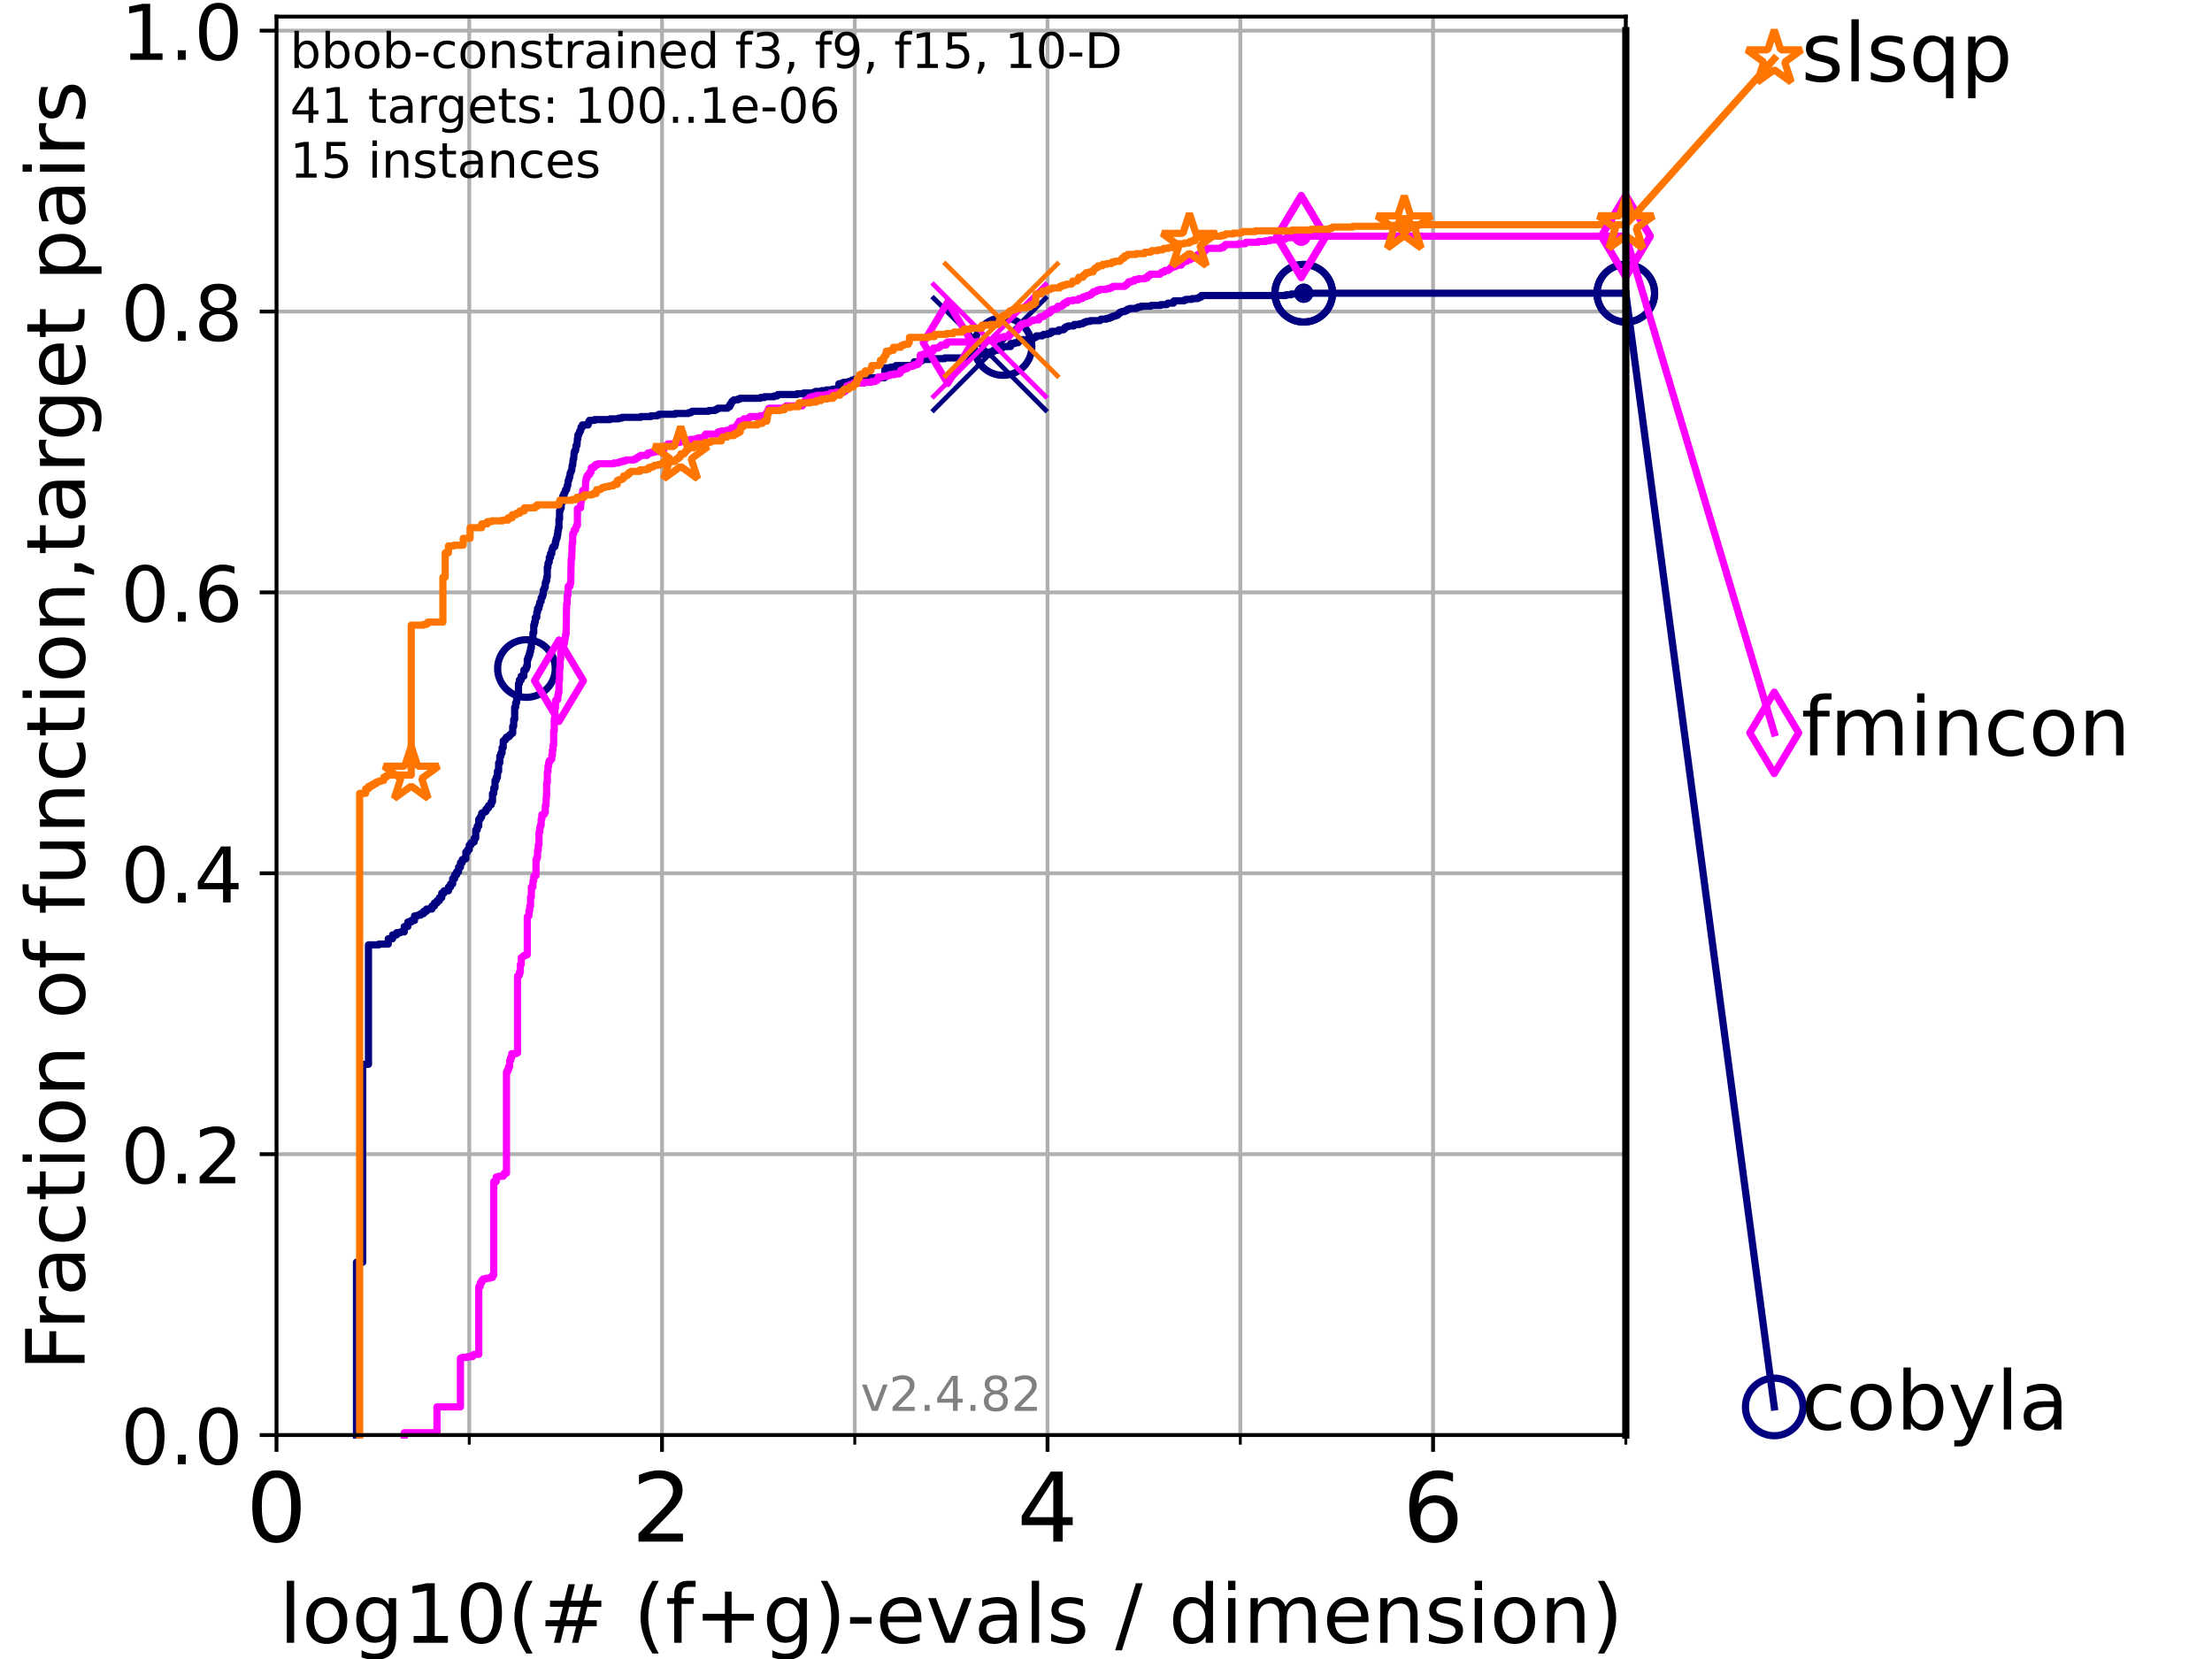 <?xml version="1.0" encoding="utf-8" standalone="no"?>
<!DOCTYPE svg PUBLIC "-//W3C//DTD SVG 1.1//EN"
  "http://www.w3.org/Graphics/SVG/1.1/DTD/svg11.dtd">
<!-- Created with matplotlib (https://matplotlib.org/) -->
<svg height="345.6pt" version="1.1" viewBox="0 0 460.8 345.6" width="460.8pt" xmlns="http://www.w3.org/2000/svg" xmlns:xlink="http://www.w3.org/1999/xlink">
 <defs>
  <style type="text/css">*{stroke-linecap:butt;stroke-linejoin:round;}</style>
 </defs>
 <g id="figure_1">
  <g id="patch_1">
   <path d="M 0 345.6 
L 460.8 345.6 
L 460.8 0 
L 0 0 
z
" style="fill:#ffffff;"/>
  </g>
  <g id="axes_1">
   <g id="patch_2">
    <path d="M 57.6 298.944 
L 338.688 298.944 
L 338.688 3.456 
L 57.6 3.456 
z
" style="fill:#ffffff;"/>
   </g>
   <g id="matplotlib.axis_1">
    <g id="xtick_1">
     <g id="line2d_1">
      <path clip-path="url(#p65baa7d39e)" d="M 57.6 298.944 
L 57.6 3.456 
" style="fill:none;stroke:#b0b0b0;stroke-linecap:square;stroke-width:0.8;"/>
     </g>
     <g id="line2d_2">
      <defs>
       <path d="M 0 0 
L 0 3.5 
" id="mb1caacc0cb" style="stroke:#000000;stroke-width:0.8;"/>
      </defs>
      <g>
       <use style="stroke:#000000;stroke-width:0.8;" x="57.6" xlink:href="#mb1caacc0cb" y="298.944"/>
      </g>
     </g>
     <g id="text_1">
      <!-- 0 -->
      <g transform="translate(51.237 321.141)scale(0.2 -0.2)">
       <defs>
        <path d="M 31.781 66.406 
Q 24.172 66.406 20.328 58.906 
Q 16.5 51.422 16.5 36.375 
Q 16.5 21.391 20.328 13.891 
Q 24.172 6.391 31.781 6.391 
Q 39.453 6.391 43.281 13.891 
Q 47.125 21.391 47.125 36.375 
Q 47.125 51.422 43.281 58.906 
Q 39.453 66.406 31.781 66.406 
z
M 31.781 74.219 
Q 44.047 74.219 50.516 64.516 
Q 56.984 54.828 56.984 36.375 
Q 56.984 17.969 50.516 8.266 
Q 44.047 -1.422 31.781 -1.422 
Q 19.531 -1.422 13.062 8.266 
Q 6.594 17.969 6.594 36.375 
Q 6.594 54.828 13.062 64.516 
Q 19.531 74.219 31.781 74.219 
z
" id="DejaVuSans-48"/>
       </defs>
       <use xlink:href="#DejaVuSans-48"/>
      </g>
     </g>
    </g>
    <g id="xtick_2">
     <g id="line2d_3">
      <path clip-path="url(#p65baa7d39e)" d="M 137.911 298.944 
L 137.911 3.456 
" style="fill:none;stroke:#b0b0b0;stroke-linecap:square;stroke-width:0.8;"/>
     </g>
     <g id="line2d_4">
      <g>
       <use style="stroke:#000000;stroke-width:0.8;" x="137.911" xlink:href="#mb1caacc0cb" y="298.944"/>
      </g>
     </g>
     <g id="text_2">
      <!-- 2 -->
      <g transform="translate(131.548 321.141)scale(0.2 -0.2)">
       <defs>
        <path d="M 19.188 8.297 
L 53.609 8.297 
L 53.609 0 
L 7.328 0 
L 7.328 8.297 
Q 12.938 14.109 22.625 23.891 
Q 32.328 33.688 34.812 36.531 
Q 39.547 41.844 41.422 45.531 
Q 43.312 49.219 43.312 52.781 
Q 43.312 58.594 39.234 62.25 
Q 35.156 65.922 28.609 65.922 
Q 23.969 65.922 18.812 64.312 
Q 13.672 62.703 7.812 59.422 
L 7.812 69.391 
Q 13.766 71.781 18.938 73 
Q 24.125 74.219 28.422 74.219 
Q 39.75 74.219 46.484 68.547 
Q 53.219 62.891 53.219 53.422 
Q 53.219 48.922 51.531 44.891 
Q 49.859 40.875 45.406 35.406 
Q 44.188 33.984 37.641 27.219 
Q 31.109 20.453 19.188 8.297 
z
" id="DejaVuSans-50"/>
       </defs>
       <use xlink:href="#DejaVuSans-50"/>
      </g>
     </g>
    </g>
    <g id="xtick_3">
     <g id="line2d_5">
      <path clip-path="url(#p65baa7d39e)" d="M 218.222 298.944 
L 218.222 3.456 
" style="fill:none;stroke:#b0b0b0;stroke-linecap:square;stroke-width:0.8;"/>
     </g>
     <g id="line2d_6">
      <g>
       <use style="stroke:#000000;stroke-width:0.8;" x="218.222" xlink:href="#mb1caacc0cb" y="298.944"/>
      </g>
     </g>
     <g id="text_3">
      <!-- 4 -->
      <g transform="translate(211.859 321.141)scale(0.2 -0.2)">
       <defs>
        <path d="M 37.797 64.312 
L 12.891 25.391 
L 37.797 25.391 
z
M 35.203 72.906 
L 47.609 72.906 
L 47.609 25.391 
L 58.016 25.391 
L 58.016 17.188 
L 47.609 17.188 
L 47.609 0 
L 37.797 0 
L 37.797 17.188 
L 4.891 17.188 
L 4.891 26.703 
z
" id="DejaVuSans-52"/>
       </defs>
       <use xlink:href="#DejaVuSans-52"/>
      </g>
     </g>
    </g>
    <g id="xtick_4">
     <g id="line2d_7">
      <path clip-path="url(#p65baa7d39e)" d="M 298.533 298.944 
L 298.533 3.456 
" style="fill:none;stroke:#b0b0b0;stroke-linecap:square;stroke-width:0.8;"/>
     </g>
     <g id="line2d_8">
      <g>
       <use style="stroke:#000000;stroke-width:0.8;" x="298.533" xlink:href="#mb1caacc0cb" y="298.944"/>
      </g>
     </g>
     <g id="text_4">
      <!-- 6 -->
      <g transform="translate(292.17 321.141)scale(0.2 -0.2)">
       <defs>
        <path d="M 33.016 40.375 
Q 26.375 40.375 22.484 35.828 
Q 18.609 31.297 18.609 23.391 
Q 18.609 15.531 22.484 10.953 
Q 26.375 6.391 33.016 6.391 
Q 39.656 6.391 43.531 10.953 
Q 47.406 15.531 47.406 23.391 
Q 47.406 31.297 43.531 35.828 
Q 39.656 40.375 33.016 40.375 
z
M 52.594 71.297 
L 52.594 62.312 
Q 48.875 64.062 45.094 64.984 
Q 41.312 65.922 37.594 65.922 
Q 27.828 65.922 22.672 59.328 
Q 17.531 52.734 16.797 39.406 
Q 19.672 43.656 24.016 45.922 
Q 28.375 48.188 33.594 48.188 
Q 44.578 48.188 50.953 41.516 
Q 57.328 34.859 57.328 23.391 
Q 57.328 12.156 50.688 5.359 
Q 44.047 -1.422 33.016 -1.422 
Q 20.359 -1.422 13.672 8.266 
Q 6.984 17.969 6.984 36.375 
Q 6.984 53.656 15.188 63.938 
Q 23.391 74.219 37.203 74.219 
Q 40.922 74.219 44.703 73.484 
Q 48.484 72.75 52.594 71.297 
z
" id="DejaVuSans-54"/>
       </defs>
       <use xlink:href="#DejaVuSans-54"/>
      </g>
     </g>
    </g>
    <g id="xtick_5">
     <g id="line2d_9">
      <path clip-path="url(#p65baa7d39e)" d="M 97.755 298.944 
L 97.755 3.456 
" style="fill:none;stroke:#b0b0b0;stroke-linecap:square;stroke-width:0.8;"/>
     </g>
     <g id="line2d_10">
      <defs>
       <path d="M 0 0 
L 0 2 
" id="mf8142b5c45" style="stroke:#000000;stroke-width:0.6;"/>
      </defs>
      <g>
       <use style="stroke:#000000;stroke-width:0.6;" x="97.755" xlink:href="#mf8142b5c45" y="298.944"/>
      </g>
     </g>
    </g>
    <g id="xtick_6">
     <g id="line2d_11">
      <path clip-path="url(#p65baa7d39e)" d="M 178.066 298.944 
L 178.066 3.456 
" style="fill:none;stroke:#b0b0b0;stroke-linecap:square;stroke-width:0.8;"/>
     </g>
     <g id="line2d_12">
      <g>
       <use style="stroke:#000000;stroke-width:0.6;" x="178.066" xlink:href="#mf8142b5c45" y="298.944"/>
      </g>
     </g>
    </g>
    <g id="xtick_7">
     <g id="line2d_13">
      <path clip-path="url(#p65baa7d39e)" d="M 258.377 298.944 
L 258.377 3.456 
" style="fill:none;stroke:#b0b0b0;stroke-linecap:square;stroke-width:0.8;"/>
     </g>
     <g id="line2d_14">
      <g>
       <use style="stroke:#000000;stroke-width:0.6;" x="258.377" xlink:href="#mf8142b5c45" y="298.944"/>
      </g>
     </g>
    </g>
    <g id="xtick_8">
     <g id="line2d_15">
      <path clip-path="url(#p65baa7d39e)" d="M 338.688 298.944 
L 338.688 3.456 
" style="fill:none;stroke:#b0b0b0;stroke-linecap:square;stroke-width:0.8;"/>
     </g>
     <g id="line2d_16">
      <g>
       <use style="stroke:#000000;stroke-width:0.6;" x="338.688" xlink:href="#mf8142b5c45" y="298.944"/>
      </g>
     </g>
    </g>
    <g id="text_5">
     <!-- log10(# (f+g)-evals / dimension) -->
     <g transform="translate(58.145 342.218)scale(0.17 -0.17)">
      <defs>
       <path d="M 9.422 75.984 
L 18.406 75.984 
L 18.406 0 
L 9.422 0 
z
" id="DejaVuSans-108"/>
       <path d="M 30.609 48.391 
Q 23.391 48.391 19.188 42.75 
Q 14.984 37.109 14.984 27.297 
Q 14.984 17.484 19.156 11.844 
Q 23.344 6.203 30.609 6.203 
Q 37.797 6.203 41.984 11.859 
Q 46.188 17.531 46.188 27.297 
Q 46.188 37.016 41.984 42.703 
Q 37.797 48.391 30.609 48.391 
z
M 30.609 56 
Q 42.328 56 49.016 48.375 
Q 55.719 40.766 55.719 27.297 
Q 55.719 13.875 49.016 6.219 
Q 42.328 -1.422 30.609 -1.422 
Q 18.844 -1.422 12.172 6.219 
Q 5.516 13.875 5.516 27.297 
Q 5.516 40.766 12.172 48.375 
Q 18.844 56 30.609 56 
z
" id="DejaVuSans-111"/>
       <path d="M 45.406 27.984 
Q 45.406 37.75 41.375 43.109 
Q 37.359 48.484 30.078 48.484 
Q 22.859 48.484 18.828 43.109 
Q 14.797 37.75 14.797 27.984 
Q 14.797 18.266 18.828 12.891 
Q 22.859 7.516 30.078 7.516 
Q 37.359 7.516 41.375 12.891 
Q 45.406 18.266 45.406 27.984 
z
M 54.391 6.781 
Q 54.391 -7.172 48.188 -13.984 
Q 42 -20.797 29.203 -20.797 
Q 24.469 -20.797 20.266 -20.094 
Q 16.062 -19.391 12.109 -17.922 
L 12.109 -9.188 
Q 16.062 -11.328 19.922 -12.344 
Q 23.781 -13.375 27.781 -13.375 
Q 36.625 -13.375 41.016 -8.766 
Q 45.406 -4.156 45.406 5.172 
L 45.406 9.625 
Q 42.625 4.781 38.281 2.391 
Q 33.938 0 27.875 0 
Q 17.828 0 11.672 7.656 
Q 5.516 15.328 5.516 27.984 
Q 5.516 40.672 11.672 48.328 
Q 17.828 56 27.875 56 
Q 33.938 56 38.281 53.609 
Q 42.625 51.219 45.406 46.391 
L 45.406 54.688 
L 54.391 54.688 
z
" id="DejaVuSans-103"/>
       <path d="M 12.406 8.297 
L 28.516 8.297 
L 28.516 63.922 
L 10.984 60.406 
L 10.984 69.391 
L 28.422 72.906 
L 38.281 72.906 
L 38.281 8.297 
L 54.391 8.297 
L 54.391 0 
L 12.406 0 
z
" id="DejaVuSans-49"/>
       <path d="M 31 75.875 
Q 24.469 64.656 21.281 53.656 
Q 18.109 42.672 18.109 31.391 
Q 18.109 20.125 21.312 9.062 
Q 24.516 -2 31 -13.188 
L 23.188 -13.188 
Q 15.875 -1.703 12.234 9.375 
Q 8.594 20.453 8.594 31.391 
Q 8.594 42.281 12.203 53.312 
Q 15.828 64.359 23.188 75.875 
z
" id="DejaVuSans-40"/>
       <path d="M 51.125 44 
L 36.922 44 
L 32.812 27.688 
L 47.125 27.688 
z
M 43.797 71.781 
L 38.719 51.516 
L 52.984 51.516 
L 58.109 71.781 
L 65.922 71.781 
L 60.891 51.516 
L 76.125 51.516 
L 76.125 44 
L 58.984 44 
L 54.984 27.688 
L 70.516 27.688 
L 70.516 20.219 
L 53.078 20.219 
L 48 0 
L 40.188 0 
L 45.219 20.219 
L 30.906 20.219 
L 25.875 0 
L 18.016 0 
L 23.094 20.219 
L 7.719 20.219 
L 7.719 27.688 
L 24.906 27.688 
L 29 44 
L 13.281 44 
L 13.281 51.516 
L 30.906 51.516 
L 35.891 71.781 
z
" id="DejaVuSans-35"/>
       <path id="DejaVuSans-32"/>
       <path d="M 37.109 75.984 
L 37.109 68.5 
L 28.516 68.5 
Q 23.688 68.5 21.797 66.547 
Q 19.922 64.594 19.922 59.516 
L 19.922 54.688 
L 34.719 54.688 
L 34.719 47.703 
L 19.922 47.703 
L 19.922 0 
L 10.891 0 
L 10.891 47.703 
L 2.297 47.703 
L 2.297 54.688 
L 10.891 54.688 
L 10.891 58.5 
Q 10.891 67.625 15.141 71.797 
Q 19.391 75.984 28.609 75.984 
z
" id="DejaVuSans-102"/>
       <path d="M 46 62.703 
L 46 35.5 
L 73.188 35.5 
L 73.188 27.203 
L 46 27.203 
L 46 0 
L 37.797 0 
L 37.797 27.203 
L 10.594 27.203 
L 10.594 35.5 
L 37.797 35.5 
L 37.797 62.703 
z
" id="DejaVuSans-43"/>
       <path d="M 8.016 75.875 
L 15.828 75.875 
Q 23.141 64.359 26.781 53.312 
Q 30.422 42.281 30.422 31.391 
Q 30.422 20.453 26.781 9.375 
Q 23.141 -1.703 15.828 -13.188 
L 8.016 -13.188 
Q 14.5 -2 17.703 9.062 
Q 20.906 20.125 20.906 31.391 
Q 20.906 42.672 17.703 53.656 
Q 14.5 64.656 8.016 75.875 
z
" id="DejaVuSans-41"/>
       <path d="M 4.891 31.391 
L 31.203 31.391 
L 31.203 23.391 
L 4.891 23.391 
z
" id="DejaVuSans-45"/>
       <path d="M 56.203 29.594 
L 56.203 25.203 
L 14.891 25.203 
Q 15.484 15.922 20.484 11.062 
Q 25.484 6.203 34.422 6.203 
Q 39.594 6.203 44.453 7.469 
Q 49.312 8.734 54.109 11.281 
L 54.109 2.781 
Q 49.266 0.734 44.188 -0.344 
Q 39.109 -1.422 33.891 -1.422 
Q 20.797 -1.422 13.156 6.188 
Q 5.516 13.812 5.516 26.812 
Q 5.516 40.234 12.766 48.109 
Q 20.016 56 32.328 56 
Q 43.359 56 49.781 48.891 
Q 56.203 41.797 56.203 29.594 
z
M 47.219 32.234 
Q 47.125 39.594 43.094 43.984 
Q 39.062 48.391 32.422 48.391 
Q 24.906 48.391 20.391 44.141 
Q 15.875 39.891 15.188 32.172 
z
" id="DejaVuSans-101"/>
       <path d="M 2.984 54.688 
L 12.5 54.688 
L 29.594 8.797 
L 46.688 54.688 
L 56.203 54.688 
L 35.688 0 
L 23.484 0 
z
" id="DejaVuSans-118"/>
       <path d="M 34.281 27.484 
Q 23.391 27.484 19.188 25 
Q 14.984 22.516 14.984 16.5 
Q 14.984 11.719 18.141 8.906 
Q 21.297 6.109 26.703 6.109 
Q 34.188 6.109 38.703 11.406 
Q 43.219 16.703 43.219 25.484 
L 43.219 27.484 
z
M 52.203 31.203 
L 52.203 0 
L 43.219 0 
L 43.219 8.297 
Q 40.141 3.328 35.547 0.953 
Q 30.953 -1.422 24.312 -1.422 
Q 15.922 -1.422 10.953 3.297 
Q 6 8.016 6 15.922 
Q 6 25.141 12.172 29.828 
Q 18.359 34.516 30.609 34.516 
L 43.219 34.516 
L 43.219 35.406 
Q 43.219 41.609 39.141 45 
Q 35.062 48.391 27.688 48.391 
Q 23 48.391 18.547 47.266 
Q 14.109 46.141 10.016 43.891 
L 10.016 52.203 
Q 14.938 54.109 19.578 55.047 
Q 24.219 56 28.609 56 
Q 40.484 56 46.344 49.844 
Q 52.203 43.703 52.203 31.203 
z
" id="DejaVuSans-97"/>
       <path d="M 44.281 53.078 
L 44.281 44.578 
Q 40.484 46.531 36.375 47.5 
Q 32.281 48.484 27.875 48.484 
Q 21.188 48.484 17.844 46.438 
Q 14.5 44.391 14.5 40.281 
Q 14.5 37.156 16.891 35.375 
Q 19.281 33.594 26.516 31.984 
L 29.594 31.297 
Q 39.156 29.25 43.188 25.516 
Q 47.219 21.781 47.219 15.094 
Q 47.219 7.469 41.188 3.016 
Q 35.156 -1.422 24.609 -1.422 
Q 20.219 -1.422 15.453 -0.562 
Q 10.688 0.297 5.422 2 
L 5.422 11.281 
Q 10.406 8.688 15.234 7.391 
Q 20.062 6.109 24.812 6.109 
Q 31.156 6.109 34.562 8.281 
Q 37.984 10.453 37.984 14.406 
Q 37.984 18.062 35.516 20.016 
Q 33.062 21.969 24.703 23.781 
L 21.578 24.516 
Q 13.234 26.266 9.516 29.906 
Q 5.812 33.547 5.812 39.891 
Q 5.812 47.609 11.281 51.797 
Q 16.75 56 26.812 56 
Q 31.781 56 36.172 55.266 
Q 40.578 54.547 44.281 53.078 
z
" id="DejaVuSans-115"/>
       <path d="M 25.391 72.906 
L 33.688 72.906 
L 8.297 -9.281 
L 0 -9.281 
z
" id="DejaVuSans-47"/>
       <path d="M 45.406 46.391 
L 45.406 75.984 
L 54.391 75.984 
L 54.391 0 
L 45.406 0 
L 45.406 8.203 
Q 42.578 3.328 38.25 0.953 
Q 33.938 -1.422 27.875 -1.422 
Q 17.969 -1.422 11.734 6.484 
Q 5.516 14.406 5.516 27.297 
Q 5.516 40.188 11.734 48.094 
Q 17.969 56 27.875 56 
Q 33.938 56 38.25 53.625 
Q 42.578 51.266 45.406 46.391 
z
M 14.797 27.297 
Q 14.797 17.391 18.875 11.75 
Q 22.953 6.109 30.078 6.109 
Q 37.203 6.109 41.297 11.75 
Q 45.406 17.391 45.406 27.297 
Q 45.406 37.203 41.297 42.844 
Q 37.203 48.484 30.078 48.484 
Q 22.953 48.484 18.875 42.844 
Q 14.797 37.203 14.797 27.297 
z
" id="DejaVuSans-100"/>
       <path d="M 9.422 54.688 
L 18.406 54.688 
L 18.406 0 
L 9.422 0 
z
M 9.422 75.984 
L 18.406 75.984 
L 18.406 64.594 
L 9.422 64.594 
z
" id="DejaVuSans-105"/>
       <path d="M 52 44.188 
Q 55.375 50.25 60.062 53.125 
Q 64.75 56 71.094 56 
Q 79.641 56 84.281 50.016 
Q 88.922 44.047 88.922 33.016 
L 88.922 0 
L 79.891 0 
L 79.891 32.719 
Q 79.891 40.578 77.094 44.375 
Q 74.312 48.188 68.609 48.188 
Q 61.625 48.188 57.562 43.547 
Q 53.516 38.922 53.516 30.906 
L 53.516 0 
L 44.484 0 
L 44.484 32.719 
Q 44.484 40.625 41.703 44.406 
Q 38.922 48.188 33.109 48.188 
Q 26.219 48.188 22.156 43.531 
Q 18.109 38.875 18.109 30.906 
L 18.109 0 
L 9.078 0 
L 9.078 54.688 
L 18.109 54.688 
L 18.109 46.188 
Q 21.188 51.219 25.484 53.609 
Q 29.781 56 35.688 56 
Q 41.656 56 45.828 52.969 
Q 50 49.953 52 44.188 
z
" id="DejaVuSans-109"/>
       <path d="M 54.891 33.016 
L 54.891 0 
L 45.906 0 
L 45.906 32.719 
Q 45.906 40.484 42.875 44.328 
Q 39.844 48.188 33.797 48.188 
Q 26.516 48.188 22.312 43.547 
Q 18.109 38.922 18.109 30.906 
L 18.109 0 
L 9.078 0 
L 9.078 54.688 
L 18.109 54.688 
L 18.109 46.188 
Q 21.344 51.125 25.703 53.562 
Q 30.078 56 35.797 56 
Q 45.219 56 50.047 50.172 
Q 54.891 44.344 54.891 33.016 
z
" id="DejaVuSans-110"/>
      </defs>
      <use xlink:href="#DejaVuSans-108"/>
      <use x="27.783" xlink:href="#DejaVuSans-111"/>
      <use x="88.965" xlink:href="#DejaVuSans-103"/>
      <use x="152.441" xlink:href="#DejaVuSans-49"/>
      <use x="216.064" xlink:href="#DejaVuSans-48"/>
      <use x="279.688" xlink:href="#DejaVuSans-40"/>
      <use x="318.701" xlink:href="#DejaVuSans-35"/>
      <use x="402.49" xlink:href="#DejaVuSans-32"/>
      <use x="434.277" xlink:href="#DejaVuSans-40"/>
      <use x="473.291" xlink:href="#DejaVuSans-102"/>
      <use x="508.496" xlink:href="#DejaVuSans-43"/>
      <use x="592.285" xlink:href="#DejaVuSans-103"/>
      <use x="655.762" xlink:href="#DejaVuSans-41"/>
      <use x="694.775" xlink:href="#DejaVuSans-45"/>
      <use x="730.859" xlink:href="#DejaVuSans-101"/>
      <use x="792.383" xlink:href="#DejaVuSans-118"/>
      <use x="851.562" xlink:href="#DejaVuSans-97"/>
      <use x="912.842" xlink:href="#DejaVuSans-108"/>
      <use x="940.625" xlink:href="#DejaVuSans-115"/>
      <use x="992.725" xlink:href="#DejaVuSans-32"/>
      <use x="1024.512" xlink:href="#DejaVuSans-47"/>
      <use x="1058.203" xlink:href="#DejaVuSans-32"/>
      <use x="1089.99" xlink:href="#DejaVuSans-100"/>
      <use x="1153.467" xlink:href="#DejaVuSans-105"/>
      <use x="1181.25" xlink:href="#DejaVuSans-109"/>
      <use x="1278.662" xlink:href="#DejaVuSans-101"/>
      <use x="1340.186" xlink:href="#DejaVuSans-110"/>
      <use x="1403.564" xlink:href="#DejaVuSans-115"/>
      <use x="1455.664" xlink:href="#DejaVuSans-105"/>
      <use x="1483.447" xlink:href="#DejaVuSans-111"/>
      <use x="1544.629" xlink:href="#DejaVuSans-110"/>
      <use x="1608.008" xlink:href="#DejaVuSans-41"/>
     </g>
    </g>
   </g>
   <g id="matplotlib.axis_2">
    <g id="ytick_1">
     <g id="line2d_17">
      <path clip-path="url(#p65baa7d39e)" d="M 57.6 298.944 
L 338.688 298.944 
" style="fill:none;stroke:#b0b0b0;stroke-linecap:square;stroke-width:0.8;"/>
     </g>
     <g id="line2d_18">
      <defs>
       <path d="M 0 0 
L -3.5 0 
" id="ma628b57a88" style="stroke:#000000;stroke-width:0.8;"/>
      </defs>
      <g>
       <use style="stroke:#000000;stroke-width:0.8;" x="57.6" xlink:href="#ma628b57a88" y="298.944"/>
      </g>
     </g>
     <g id="text_6">
      <!-- 0.0 -->
      <g transform="translate(25.155 305.023)scale(0.16 -0.16)">
       <defs>
        <path d="M 10.688 12.406 
L 21 12.406 
L 21 0 
L 10.688 0 
z
" id="DejaVuSans-46"/>
       </defs>
       <use xlink:href="#DejaVuSans-48"/>
       <use x="63.623" xlink:href="#DejaVuSans-46"/>
       <use x="95.41" xlink:href="#DejaVuSans-48"/>
      </g>
     </g>
    </g>
    <g id="ytick_2">
     <g id="line2d_19">
      <path clip-path="url(#p65baa7d39e)" d="M 57.6 240.432 
L 338.688 240.432 
" style="fill:none;stroke:#b0b0b0;stroke-linecap:square;stroke-width:0.8;"/>
     </g>
     <g id="line2d_20">
      <g>
       <use style="stroke:#000000;stroke-width:0.8;" x="57.6" xlink:href="#ma628b57a88" y="240.432"/>
      </g>
     </g>
     <g id="text_7">
      <!-- 0.2 -->
      <g transform="translate(25.155 246.51)scale(0.16 -0.16)">
       <use xlink:href="#DejaVuSans-48"/>
       <use x="63.623" xlink:href="#DejaVuSans-46"/>
       <use x="95.41" xlink:href="#DejaVuSans-50"/>
      </g>
     </g>
    </g>
    <g id="ytick_3">
     <g id="line2d_21">
      <path clip-path="url(#p65baa7d39e)" d="M 57.6 181.919 
L 338.688 181.919 
" style="fill:none;stroke:#b0b0b0;stroke-linecap:square;stroke-width:0.8;"/>
     </g>
     <g id="line2d_22">
      <g>
       <use style="stroke:#000000;stroke-width:0.8;" x="57.6" xlink:href="#ma628b57a88" y="181.919"/>
      </g>
     </g>
     <g id="text_8">
      <!-- 0.4 -->
      <g transform="translate(25.155 187.998)scale(0.16 -0.16)">
       <use xlink:href="#DejaVuSans-48"/>
       <use x="63.623" xlink:href="#DejaVuSans-46"/>
       <use x="95.41" xlink:href="#DejaVuSans-52"/>
      </g>
     </g>
    </g>
    <g id="ytick_4">
     <g id="line2d_23">
      <path clip-path="url(#p65baa7d39e)" d="M 57.6 123.407 
L 338.688 123.407 
" style="fill:none;stroke:#b0b0b0;stroke-linecap:square;stroke-width:0.8;"/>
     </g>
     <g id="line2d_24">
      <g>
       <use style="stroke:#000000;stroke-width:0.8;" x="57.6" xlink:href="#ma628b57a88" y="123.407"/>
      </g>
     </g>
     <g id="text_9">
      <!-- 0.6 -->
      <g transform="translate(25.155 129.485)scale(0.16 -0.16)">
       <use xlink:href="#DejaVuSans-48"/>
       <use x="63.623" xlink:href="#DejaVuSans-46"/>
       <use x="95.41" xlink:href="#DejaVuSans-54"/>
      </g>
     </g>
    </g>
    <g id="ytick_5">
     <g id="line2d_25">
      <path clip-path="url(#p65baa7d39e)" d="M 57.6 64.894 
L 338.688 64.894 
" style="fill:none;stroke:#b0b0b0;stroke-linecap:square;stroke-width:0.8;"/>
     </g>
     <g id="line2d_26">
      <g>
       <use style="stroke:#000000;stroke-width:0.8;" x="57.6" xlink:href="#ma628b57a88" y="64.894"/>
      </g>
     </g>
     <g id="text_10">
      <!-- 0.8 -->
      <g transform="translate(25.155 70.973)scale(0.16 -0.16)">
       <defs>
        <path d="M 31.781 34.625 
Q 24.75 34.625 20.719 30.859 
Q 16.703 27.094 16.703 20.516 
Q 16.703 13.922 20.719 10.156 
Q 24.75 6.391 31.781 6.391 
Q 38.812 6.391 42.859 10.172 
Q 46.922 13.969 46.922 20.516 
Q 46.922 27.094 42.891 30.859 
Q 38.875 34.625 31.781 34.625 
z
M 21.922 38.812 
Q 15.578 40.375 12.031 44.719 
Q 8.5 49.078 8.5 55.328 
Q 8.5 64.062 14.719 69.141 
Q 20.953 74.219 31.781 74.219 
Q 42.672 74.219 48.875 69.141 
Q 55.078 64.062 55.078 55.328 
Q 55.078 49.078 51.531 44.719 
Q 48 40.375 41.703 38.812 
Q 48.828 37.156 52.797 32.312 
Q 56.781 27.484 56.781 20.516 
Q 56.781 9.906 50.312 4.234 
Q 43.844 -1.422 31.781 -1.422 
Q 19.734 -1.422 13.25 4.234 
Q 6.781 9.906 6.781 20.516 
Q 6.781 27.484 10.781 32.312 
Q 14.797 37.156 21.922 38.812 
z
M 18.312 54.391 
Q 18.312 48.734 21.844 45.562 
Q 25.391 42.391 31.781 42.391 
Q 38.141 42.391 41.719 45.562 
Q 45.312 48.734 45.312 54.391 
Q 45.312 60.062 41.719 63.234 
Q 38.141 66.406 31.781 66.406 
Q 25.391 66.406 21.844 63.234 
Q 18.312 60.062 18.312 54.391 
z
" id="DejaVuSans-56"/>
       </defs>
       <use xlink:href="#DejaVuSans-48"/>
       <use x="63.623" xlink:href="#DejaVuSans-46"/>
       <use x="95.41" xlink:href="#DejaVuSans-56"/>
      </g>
     </g>
    </g>
    <g id="ytick_6">
     <g id="line2d_27">
      <path clip-path="url(#p65baa7d39e)" d="M 57.6 6.382 
L 338.688 6.382 
" style="fill:none;stroke:#b0b0b0;stroke-linecap:square;stroke-width:0.8;"/>
     </g>
     <g id="line2d_28">
      <g>
       <use style="stroke:#000000;stroke-width:0.8;" x="57.6" xlink:href="#ma628b57a88" y="6.382"/>
      </g>
     </g>
     <g id="text_11">
      <!-- 1.0 -->
      <g transform="translate(25.155 12.46)scale(0.16 -0.16)">
       <use xlink:href="#DejaVuSans-49"/>
       <use x="63.623" xlink:href="#DejaVuSans-46"/>
       <use x="95.41" xlink:href="#DejaVuSans-48"/>
      </g>
     </g>
    </g>
    <g id="text_12">
     <!-- Fraction of function,target pairs -->
     <g transform="translate(17.62 285.585)rotate(-90)scale(0.17 -0.17)">
      <defs>
       <path d="M 9.812 72.906 
L 51.703 72.906 
L 51.703 64.594 
L 19.672 64.594 
L 19.672 43.109 
L 48.578 43.109 
L 48.578 34.812 
L 19.672 34.812 
L 19.672 0 
L 9.812 0 
z
" id="DejaVuSans-70"/>
       <path d="M 41.109 46.297 
Q 39.594 47.172 37.812 47.578 
Q 36.031 48 33.891 48 
Q 26.266 48 22.188 43.047 
Q 18.109 38.094 18.109 28.812 
L 18.109 0 
L 9.078 0 
L 9.078 54.688 
L 18.109 54.688 
L 18.109 46.188 
Q 20.953 51.172 25.484 53.578 
Q 30.031 56 36.531 56 
Q 37.453 56 38.578 55.875 
Q 39.703 55.766 41.062 55.516 
z
" id="DejaVuSans-114"/>
       <path d="M 48.781 52.594 
L 48.781 44.188 
Q 44.969 46.297 41.141 47.344 
Q 37.312 48.391 33.406 48.391 
Q 24.656 48.391 19.812 42.844 
Q 14.984 37.312 14.984 27.297 
Q 14.984 17.281 19.812 11.734 
Q 24.656 6.203 33.406 6.203 
Q 37.312 6.203 41.141 7.25 
Q 44.969 8.297 48.781 10.406 
L 48.781 2.094 
Q 45.016 0.344 40.984 -0.531 
Q 36.969 -1.422 32.422 -1.422 
Q 20.062 -1.422 12.781 6.344 
Q 5.516 14.109 5.516 27.297 
Q 5.516 40.672 12.859 48.328 
Q 20.219 56 33.016 56 
Q 37.156 56 41.109 55.141 
Q 45.062 54.297 48.781 52.594 
z
" id="DejaVuSans-99"/>
       <path d="M 18.312 70.219 
L 18.312 54.688 
L 36.812 54.688 
L 36.812 47.703 
L 18.312 47.703 
L 18.312 18.016 
Q 18.312 11.328 20.141 9.422 
Q 21.969 7.516 27.594 7.516 
L 36.812 7.516 
L 36.812 0 
L 27.594 0 
Q 17.188 0 13.234 3.875 
Q 9.281 7.766 9.281 18.016 
L 9.281 47.703 
L 2.688 47.703 
L 2.688 54.688 
L 9.281 54.688 
L 9.281 70.219 
z
" id="DejaVuSans-116"/>
       <path d="M 8.5 21.578 
L 8.5 54.688 
L 17.484 54.688 
L 17.484 21.922 
Q 17.484 14.156 20.5 10.266 
Q 23.531 6.391 29.594 6.391 
Q 36.859 6.391 41.078 11.031 
Q 45.312 15.672 45.312 23.688 
L 45.312 54.688 
L 54.297 54.688 
L 54.297 0 
L 45.312 0 
L 45.312 8.406 
Q 42.047 3.422 37.719 1 
Q 33.406 -1.422 27.688 -1.422 
Q 18.266 -1.422 13.375 4.438 
Q 8.5 10.297 8.5 21.578 
z
M 31.109 56 
z
" id="DejaVuSans-117"/>
       <path d="M 11.719 12.406 
L 22.016 12.406 
L 22.016 4 
L 14.016 -11.625 
L 7.719 -11.625 
L 11.719 4 
z
" id="DejaVuSans-44"/>
       <path d="M 18.109 8.203 
L 18.109 -20.797 
L 9.078 -20.797 
L 9.078 54.688 
L 18.109 54.688 
L 18.109 46.391 
Q 20.953 51.266 25.266 53.625 
Q 29.594 56 35.594 56 
Q 45.562 56 51.781 48.094 
Q 58.016 40.188 58.016 27.297 
Q 58.016 14.406 51.781 6.484 
Q 45.562 -1.422 35.594 -1.422 
Q 29.594 -1.422 25.266 0.953 
Q 20.953 3.328 18.109 8.203 
z
M 48.688 27.297 
Q 48.688 37.203 44.609 42.844 
Q 40.531 48.484 33.406 48.484 
Q 26.266 48.484 22.188 42.844 
Q 18.109 37.203 18.109 27.297 
Q 18.109 17.391 22.188 11.75 
Q 26.266 6.109 33.406 6.109 
Q 40.531 6.109 44.609 11.75 
Q 48.688 17.391 48.688 27.297 
z
" id="DejaVuSans-112"/>
      </defs>
      <use xlink:href="#DejaVuSans-70"/>
      <use x="50.27" xlink:href="#DejaVuSans-114"/>
      <use x="91.383" xlink:href="#DejaVuSans-97"/>
      <use x="152.662" xlink:href="#DejaVuSans-99"/>
      <use x="207.643" xlink:href="#DejaVuSans-116"/>
      <use x="246.852" xlink:href="#DejaVuSans-105"/>
      <use x="274.635" xlink:href="#DejaVuSans-111"/>
      <use x="335.816" xlink:href="#DejaVuSans-110"/>
      <use x="399.195" xlink:href="#DejaVuSans-32"/>
      <use x="430.982" xlink:href="#DejaVuSans-111"/>
      <use x="492.164" xlink:href="#DejaVuSans-102"/>
      <use x="527.369" xlink:href="#DejaVuSans-32"/>
      <use x="559.156" xlink:href="#DejaVuSans-102"/>
      <use x="594.361" xlink:href="#DejaVuSans-117"/>
      <use x="657.74" xlink:href="#DejaVuSans-110"/>
      <use x="721.119" xlink:href="#DejaVuSans-99"/>
      <use x="776.1" xlink:href="#DejaVuSans-116"/>
      <use x="815.309" xlink:href="#DejaVuSans-105"/>
      <use x="843.092" xlink:href="#DejaVuSans-111"/>
      <use x="904.273" xlink:href="#DejaVuSans-110"/>
      <use x="967.652" xlink:href="#DejaVuSans-44"/>
      <use x="999.439" xlink:href="#DejaVuSans-116"/>
      <use x="1038.648" xlink:href="#DejaVuSans-97"/>
      <use x="1099.928" xlink:href="#DejaVuSans-114"/>
      <use x="1139.291" xlink:href="#DejaVuSans-103"/>
      <use x="1202.768" xlink:href="#DejaVuSans-101"/>
      <use x="1264.291" xlink:href="#DejaVuSans-116"/>
      <use x="1303.5" xlink:href="#DejaVuSans-32"/>
      <use x="1335.287" xlink:href="#DejaVuSans-112"/>
      <use x="1398.764" xlink:href="#DejaVuSans-97"/>
      <use x="1460.043" xlink:href="#DejaVuSans-105"/>
      <use x="1487.826" xlink:href="#DejaVuSans-114"/>
      <use x="1528.939" xlink:href="#DejaVuSans-115"/>
     </g>
    </g>
   </g>
   <g id="line2d_29">
    <defs>
     <path d="M 0 1.5 
C 0.398 1.5 0.779 1.342 1.061 1.061 
C 1.342 0.779 1.5 0.398 1.5 0 
C 1.5 -0.398 1.342 -0.779 1.061 -1.061 
C 0.779 -1.342 0.398 -1.5 0 -1.5 
C -0.398 -1.5 -0.779 -1.342 -1.061 -1.061 
C -1.342 -0.779 -1.5 -0.398 -1.5 0 
C -1.5 0.398 -1.342 0.779 -1.061 1.061 
C -0.779 1.342 -0.398 1.5 0 1.5 
z
" id="me2147b932a" style="stroke:#000080;"/>
    </defs>
    <g>
     <use style="fill:#000080;stroke:#000080;" x="271.587" xlink:href="#me2147b932a" y="61.088"/>
     <use style="fill:#000080;stroke:#000080;" x="271.587" xlink:href="#me2147b932a" y="61.088"/>
    </g>
   </g>
   <g id="line2d_30">
    <path d="M 74.263 298.944 
L 74.263 262.949 
L 75.556 262.949 
L 75.556 221.72 
L 76.759 221.72 
L 76.759 196.825 
L 78.942 196.825 
L 78.942 196.666 
L 80.881 196.666 
L 80.881 195.556 
L 81.776 195.556 
L 81.776 194.763 
L 82.627 194.763 
L 82.627 194.288 
L 83.438 194.288 
L 83.438 194.129 
L 84.213 194.129 
L 84.213 193.019 
L 84.956 193.019 
L 84.956 192.068 
L 85.667 192.068 
L 85.667 191.75 
L 86.351 191.75 
L 86.351 190.799 
L 87.01 190.799 
L 87.01 190.64 
L 87.644 190.64 
L 87.644 190.323 
L 88.256 190.323 
L 88.256 189.848 
L 88.847 189.848 
L 88.847 189.372 
L 89.973 189.372 
L 89.973 188.738 
L 90.509 188.738 
L 90.509 188.103 
L 91.03 188.103 
L 91.03 187.628 
L 91.535 187.628 
L 91.535 186.993 
L 92.027 186.993 
L 92.027 186.042 
L 92.504 186.042 
L 92.504 185.566 
L 93.422 185.566 
L 93.422 184.773 
L 93.864 184.773 
L 93.864 184.139 
L 94.295 184.139 
L 94.295 183.029 
L 94.715 183.029 
L 94.715 182.236 
L 95.125 182.236 
L 95.125 181.602 
L 95.526 181.602 
L 95.526 180.65 
L 95.918 180.65 
L 95.918 179.699 
L 96.301 179.699 
L 96.301 179.065 
L 96.676 179.065 
L 96.676 178.906 
L 97.044 178.906 
L 97.044 177.479 
L 97.403 177.479 
L 97.403 177.003 
L 97.755 177.003 
L 97.755 176.052 
L 98.101 176.052 
L 98.101 175.576 
L 98.439 175.576 
L 98.439 175.418 
L 98.772 175.418 
L 98.772 174.625 
L 99.098 174.625 
L 99.098 172.881 
L 99.418 172.881 
L 99.418 172.088 
L 99.732 172.088 
L 99.732 170.661 
L 100.04 170.661 
L 100.04 170.185 
L 100.344 170.185 
L 100.344 169.392 
L 100.642 169.392 
L 100.642 169.233 
L 100.935 169.233 
L 100.935 169.075 
L 101.223 169.075 
L 101.223 168.599 
L 101.507 168.599 
L 101.507 168.282 
L 101.786 168.282 
L 101.786 167.806 
L 102.06 167.806 
L 102.06 167.648 
L 102.331 167.648 
L 102.331 167.013 
L 102.597 167.013 
L 102.597 165.269 
L 102.859 165.269 
L 102.859 164.159 
L 103.118 164.159 
L 103.118 162.573 
L 103.372 162.573 
L 103.372 161.939 
L 103.623 161.939 
L 103.623 160.671 
L 103.871 160.671 
L 103.871 158.926 
L 104.115 158.926 
L 104.115 157.499 
L 104.355 157.499 
L 104.355 156.865 
L 104.592 156.865 
L 104.592 155.755 
L 104.826 155.755 
L 104.826 154.328 
L 105.057 154.328 
L 105.057 154.169 
L 105.285 154.169 
L 105.285 153.852 
L 105.51 153.852 
L 105.51 153.535 
L 105.952 153.535 
L 105.952 153.376 
L 106.169 153.376 
L 106.169 153.059 
L 106.383 153.059 
L 106.383 152.901 
L 106.594 152.901 
L 106.594 152.742 
L 106.803 152.742 
L 106.803 151.315 
L 107.009 151.315 
L 107.009 149.888 
L 107.213 149.888 
L 107.213 147.351 
L 107.415 147.351 
L 107.415 146.399 
L 107.614 146.399 
L 107.614 145.606 
L 107.811 145.606 
L 107.811 144.496 
L 108.006 144.496 
L 108.006 142.435 
L 108.199 142.435 
L 108.199 141.642 
L 108.578 141.642 
L 108.578 140.849 
L 109.132 140.849 
L 109.132 139.581 
L 109.491 139.581 
L 109.491 139.264 
L 109.668 139.264 
L 109.668 138.788 
L 109.843 138.788 
L 109.843 137.361 
L 110.017 137.361 
L 110.017 136.885 
L 110.189 136.885 
L 110.189 136.409 
L 110.359 136.409 
L 110.359 135.775 
L 110.527 135.775 
L 110.527 134.982 
L 110.694 134.982 
L 110.694 133.714 
L 110.86 133.714 
L 110.86 133.238 
L 111.023 133.238 
L 111.023 131.811 
L 111.186 131.811 
L 111.186 130.225 
L 111.346 130.225 
L 111.346 129.591 
L 111.506 129.591 
L 111.506 128.639 
L 111.82 128.639 
L 111.82 127.529 
L 111.975 127.529 
L 111.975 126.737 
L 112.281 126.737 
L 112.281 126.102 
L 112.432 126.102 
L 112.432 125.468 
L 112.581 125.468 
L 112.581 125.309 
L 112.73 125.309 
L 112.73 124.517 
L 112.877 124.517 
L 112.877 124.358 
L 113.023 124.358 
L 113.023 123.882 
L 113.168 123.882 
L 113.168 122.931 
L 113.311 122.931 
L 113.311 122.614 
L 113.454 122.614 
L 113.454 122.297 
L 113.595 122.297 
L 113.595 121.345 
L 113.735 121.345 
L 113.735 121.028 
L 113.874 121.028 
L 113.874 120.235 
L 114.012 120.235 
L 114.012 118.174 
L 114.148 118.174 
L 114.148 117.381 
L 114.284 117.381 
L 114.284 117.064 
L 114.419 117.064 
L 114.419 116.112 
L 114.685 116.112 
L 114.685 115.319 
L 114.947 115.319 
L 114.947 114.527 
L 115.077 114.527 
L 115.077 114.209 
L 115.206 114.209 
L 115.206 113.892 
L 115.586 113.892 
L 115.586 113.417 
L 115.711 113.417 
L 115.711 112.782 
L 115.835 112.782 
L 115.835 112.307 
L 115.959 112.307 
L 115.959 111.99 
L 116.081 111.99 
L 116.081 111.355 
L 116.203 111.355 
L 116.203 110.562 
L 116.323 110.562 
L 116.323 109.928 
L 116.443 109.928 
L 116.443 108.184 
L 116.562 108.184 
L 116.562 106.44 
L 116.68 106.44 
L 116.68 106.122 
L 116.798 106.122 
L 116.798 105.805 
L 116.914 105.805 
L 116.914 104.695 
L 117.145 104.695 
L 117.145 103.744 
L 117.26 103.744 
L 117.26 103.268 
L 117.486 103.268 
L 117.486 102.792 
L 117.598 102.792 
L 117.598 102.634 
L 117.71 102.634 
L 117.821 102 
L 118.04 102 
L 118.149 101.207 
L 118.257 101.207 
L 118.364 100.097 
L 118.471 100.097 
L 118.577 99.462 
L 118.682 99.462 
L 118.787 98.511 
L 118.891 98.511 
L 118.994 98.035 
L 119.097 98.035 
L 119.199 96.925 
L 119.301 96.925 
L 119.402 95.657 
L 119.503 95.657 
L 119.603 94.23 
L 119.702 94.23 
L 119.702 93.912 
L 119.899 93.912 
L 119.997 92.802 
L 120.191 92.802 
L 120.287 91.375 
L 120.382 91.375 
L 120.382 90.583 
L 120.572 90.583 
L 120.666 90.107 
L 120.759 90.107 
L 120.759 89.79 
L 120.945 89.79 
L 121.037 88.997 
L 121.31 88.997 
L 121.31 88.521 
L 122.531 88.521 
L 122.615 87.887 
L 122.782 87.887 
L 122.782 87.57 
L 123.83 87.57 
L 123.83 87.411 
L 127.1 87.411 
L 127.1 87.253 
L 128.886 87.253 
L 128.886 87.094 
L 129.574 87.094 
L 129.574 86.935 
L 133.488 86.935 
L 133.488 86.777 
L 135.602 86.777 
L 135.602 86.618 
L 136.98 86.618 
L 136.98 86.46 
L 137.271 86.46 
L 137.271 86.301 
L 140.619 86.301 
L 140.619 86.143 
L 143.401 86.143 
L 143.401 85.984 
L 143.952 85.984 
L 143.952 85.825 
L 144.173 85.825 
L 144.173 85.667 
L 147.67 85.667 
L 147.67 85.508 
L 148.994 85.508 
L 148.994 85.35 
L 149.305 85.35 
L 149.305 85.191 
L 149.575 85.191 
L 149.575 85.033 
L 151.558 85.033 
L 151.558 84.874 
L 151.716 84.874 
L 151.716 84.715 
L 152.03 84.715 
L 152.061 84.24 
L 152.292 84.24 
L 152.398 83.764 
L 152.489 83.764 
L 152.489 83.605 
L 152.7 83.605 
L 152.7 83.447 
L 152.893 83.447 
L 152.893 83.288 
L 153.743 83.288 
L 153.743 83.13 
L 154.147 83.13 
L 154.147 82.971 
L 158.374 82.971 
L 158.374 82.813 
L 159.247 82.813 
L 159.247 82.654 
L 161.234 82.654 
L 161.234 82.495 
L 161.881 82.495 
L 161.881 82.337 
L 162.039 82.337 
L 162.039 82.178 
L 166.065 82.178 
L 166.065 82.02 
L 167.407 82.02 
L 167.407 81.861 
L 169.52 81.861 
L 169.52 81.703 
L 169.892 81.703 
L 169.892 81.544 
L 171.171 81.544 
L 171.171 81.385 
L 172.182 81.385 
L 172.182 81.227 
L 173.481 81.227 
L 173.481 81.068 
L 174.61 81.068 
L 174.711 80.275 
L 174.741 80.275 
L 174.749 79.958 
L 175.347 79.958 
L 175.347 79.8 
L 175.686 79.8 
L 175.686 79.641 
L 176.744 79.641 
L 176.744 79.483 
L 177.252 79.483 
L 177.252 79.324 
L 177.567 79.324 
L 177.567 79.165 
L 178.003 79.165 
L 178.003 79.007 
L 178.802 79.007 
L 178.802 78.848 
L 179.365 78.848 
L 179.365 78.69 
L 184.253 78.69 
L 184.36 76.787 
L 184.374 76.787 
L 184.374 76.628 
L 185.58 76.628 
L 185.58 76.47 
L 186.595 76.47 
L 186.64 76.153 
L 190.355 76.153 
L 190.456 75.36 
L 191.4 75.36 
L 191.4 75.201 
L 192.021 75.201 
L 192.081 74.884 
L 193.644 74.884 
L 193.644 74.725 
L 196.772 74.725 
L 196.772 74.567 
L 201.602 74.567 
L 201.662 73.933 
L 204.09 73.933 
L 204.09 73.774 
L 206.218 73.774 
L 206.26 73.298 
L 206.918 73.298 
L 206.933 72.981 
L 207.749 72.981 
L 207.757 72.664 
L 208.389 72.664 
L 208.389 72.505 
L 208.8 72.505 
L 208.8 72.347 
L 208.957 72.347 
L 208.957 72.188 
L 210.532 72.188 
L 210.546 71.554 
L 211.419 71.554 
L 211.419 71.395 
L 212.098 71.395 
L 212.098 71.237 
L 212.24 71.237 
L 212.286 70.92 
L 212.379 70.92 
L 212.379 70.761 
L 214.506 70.761 
L 214.506 70.603 
L 214.653 70.603 
L 214.653 70.444 
L 215.459 70.444 
L 215.459 70.285 
L 215.775 70.285 
L 215.775 70.127 
L 215.89 70.127 
L 215.89 69.968 
L 217.128 69.968 
L 217.128 69.81 
L 217.396 69.81 
L 217.396 69.651 
L 218.275 69.651 
L 218.275 69.493 
L 218.786 69.493 
L 218.786 69.334 
L 219.056 69.334 
L 219.061 69.017 
L 220.572 69.017 
L 220.577 68.7 
L 221.575 68.7 
L 221.575 68.541 
L 221.776 68.541 
L 221.816 68.224 
L 222.061 68.224 
L 222.061 68.066 
L 222.497 68.066 
L 222.497 67.907 
L 223.705 67.907 
L 223.78 67.59 
L 224.95 67.59 
L 224.95 67.431 
L 225.602 67.431 
L 225.602 67.273 
L 225.862 67.273 
L 225.862 67.114 
L 226.296 67.114 
L 226.296 66.956 
L 227.108 66.956 
L 227.108 66.797 
L 229.142 66.797 
L 229.142 66.638 
L 229.351 66.638 
L 229.351 66.48 
L 230.49 66.48 
L 230.49 66.321 
L 231.127 66.321 
L 231.127 66.163 
L 231.534 66.163 
L 231.534 66.004 
L 231.852 66.004 
L 231.852 65.846 
L 232.367 65.846 
L 232.367 65.687 
L 232.82 65.687 
L 232.82 65.528 
L 232.968 65.528 
L 232.968 65.37 
L 233.159 65.37 
L 233.159 65.211 
L 233.276 65.211 
L 233.276 65.053 
L 233.686 65.053 
L 233.686 64.894 
L 234.321 64.894 
L 234.321 64.736 
L 234.693 64.736 
L 234.693 64.577 
L 234.86 64.577 
L 234.86 64.418 
L 235.322 64.418 
L 235.322 64.26 
L 236.74 64.26 
L 236.74 64.101 
L 237.108 64.101 
L 237.108 63.943 
L 237.708 63.943 
L 237.708 63.784 
L 239.776 63.784 
L 239.776 63.626 
L 241.773 63.626 
L 241.773 63.467 
L 243.055 63.467 
L 243.055 63.308 
L 243.285 63.308 
L 243.285 63.15 
L 244.463 63.15 
L 244.563 62.674 
L 246.657 62.674 
L 246.657 62.516 
L 247.034 62.516 
L 247.034 62.357 
L 248.318 62.357 
L 248.318 62.198 
L 249.529 62.198 
L 249.529 62.04 
L 249.843 62.04 
L 249.843 61.881 
L 250.246 61.881 
L 250.267 61.564 
L 267.881 61.564 
L 267.881 61.406 
L 268.97 61.406 
L 268.97 61.247 
L 271.587 61.247 
L 271.587 61.088 
L 338.688 61.088 
L 338.688 61.088 
" style="fill:none;stroke:#000080;stroke-linecap:square;stroke-width:1.5;"/>
   </g>
   <g id="line2d_31">
    <defs>
     <path d="M 0 6 
C 1.591 6 3.117 5.368 4.243 4.243 
C 5.368 3.117 6 1.591 6 0 
C 6 -1.591 5.368 -3.117 4.243 -4.243 
C 3.117 -5.368 1.591 -6 0 -6 
C -1.591 -6 -3.117 -5.368 -4.243 -4.243 
C -5.368 -3.117 -6 -1.591 -6 0 
C -6 1.591 -5.368 3.117 -4.243 4.243 
C -3.117 5.368 -1.591 6 0 6 
z
" id="m191dc4222a" style="stroke:#000080;stroke-width:1.5;"/>
    </defs>
    <g>
     <use style="fill-opacity:0;stroke:#000080;stroke-width:1.5;" x="109.668" xlink:href="#m191dc4222a" y="139.264"/>
     <use style="fill-opacity:0;stroke:#000080;stroke-width:1.5;" x="208.957" xlink:href="#m191dc4222a" y="72.188"/>
     <use style="fill-opacity:0;stroke:#000080;stroke-width:1.5;" x="271.587" xlink:href="#m191dc4222a" y="61.088"/>
     <use style="fill-opacity:0;stroke:#000080;stroke-width:1.5;" x="271.587" xlink:href="#m191dc4222a" y="61.088"/>
     <use style="fill-opacity:0;stroke:#000080;stroke-width:1.5;" x="338.688" xlink:href="#m191dc4222a" y="61.088"/>
    </g>
   </g>
   <g id="line2d_32">
    <path style="fill:none;stroke:#000080;stroke-linecap:square;stroke-width:1.5;"/>
    <g/>
   </g>
   <g id="line2d_33">
    <path clip-path="url(#p65baa7d39e)" d="M 206.151 73.774 
" style="fill:none;stroke:#000080;stroke-linecap:square;stroke-width:1.5;"/>
    <defs>
     <path d="M -12 12 
L 12 -12 
M -12 -12 
L 12 12 
" id="mf209db2a16" style="stroke:#000080;"/>
    </defs>
    <g clip-path="url(#p65baa7d39e)">
     <use style="fill:#000080;stroke:#000080;" x="206.151" xlink:href="#mf209db2a16" y="73.774"/>
    </g>
   </g>
   <g id="line2d_34">
    <defs>
     <path d="M 0 1.5 
C 0.398 1.5 0.779 1.342 1.061 1.061 
C 1.342 0.779 1.5 0.398 1.5 0 
C 1.5 -0.398 1.342 -0.779 1.061 -1.061 
C 0.779 -1.342 0.398 -1.5 0 -1.5 
C -0.398 -1.5 -0.779 -1.342 -1.061 -1.061 
C -1.342 -0.779 -1.5 -0.398 -1.5 0 
C -1.5 0.398 -1.342 0.779 -1.061 1.061 
C -0.779 1.342 -0.398 1.5 0 1.5 
z
" id="ma7636be000" style="stroke:#ff00ff;"/>
    </defs>
    <g>
     <use style="fill:#ff00ff;stroke:#ff00ff;" x="271.072" xlink:href="#ma7636be000" y="49.196"/>
     <use style="fill:#ff00ff;stroke:#ff00ff;" x="271.072" xlink:href="#ma7636be000" y="49.196"/>
    </g>
   </g>
   <g id="line2d_35">
    <path d="M 84.213 298.944 
L 84.213 298.468 
L 91.03 298.468 
L 91.03 293.077 
L 95.918 293.077 
L 95.918 282.928 
L 96.301 282.928 
L 96.301 282.77 
L 97.403 282.77 
L 97.403 282.611 
L 98.439 282.611 
L 98.439 282.294 
L 98.772 282.294 
L 98.772 282.136 
L 99.732 282.136 
L 99.732 268.023 
L 100.04 268.023 
L 100.04 267.23 
L 100.344 267.23 
L 100.344 266.754 
L 100.642 266.754 
L 100.642 266.437 
L 101.223 266.437 
L 101.223 266.278 
L 102.06 266.278 
L 102.06 266.12 
L 102.597 266.12 
L 102.597 265.644 
L 102.859 265.644 
L 102.859 246.14 
L 103.372 246.14 
L 103.372 245.189 
L 103.871 245.189 
L 103.871 245.03 
L 104.826 245.03 
L 104.826 244.713 
L 105.057 244.713 
L 105.057 244.396 
L 105.51 244.396 
L 105.51 223.306 
L 105.733 223.306 
L 105.733 222.83 
L 105.952 222.83 
L 105.952 222.196 
L 106.169 222.196 
L 106.169 220.927 
L 106.383 220.927 
L 106.383 220.293 
L 106.594 220.293 
L 106.594 219.5 
L 107.515 219.5 
L 107.515 219.342 
L 107.811 219.342 
L 107.811 203.326 
L 108.006 203.326 
L 108.006 203.167 
L 108.199 203.167 
L 108.199 202.533 
L 108.389 202.533 
L 108.389 200.947 
L 108.578 200.947 
L 108.578 199.52 
L 108.764 199.52 
L 108.764 199.362 
L 108.949 199.362 
L 108.949 199.203 
L 109.132 199.203 
L 109.132 199.045 
L 109.491 199.045 
L 109.491 198.886 
L 109.843 198.886 
L 109.843 190.958 
L 110.017 190.958 
L 110.017 190.799 
L 110.189 190.799 
L 110.189 189.689 
L 110.359 189.689 
L 110.359 188.738 
L 110.527 188.738 
L 110.527 186.835 
L 110.694 186.835 
L 110.694 184.773 
L 111.023 184.773 
L 111.023 183.505 
L 111.186 183.505 
L 111.186 182.553 
L 111.426 182.553 
L 111.426 182.395 
L 111.663 182.395 
L 111.663 179.065 
L 111.82 179.065 
L 111.82 178.589 
L 111.975 178.589 
L 111.975 177.162 
L 112.128 177.162 
L 112.128 176.052 
L 112.281 176.052 
L 112.281 173.356 
L 112.432 173.356 
L 112.432 172.405 
L 112.581 172.405 
L 112.581 171.929 
L 112.73 171.929 
L 112.73 170.661 
L 112.877 170.661 
L 112.877 169.709 
L 113.311 169.709 
L 113.311 169.551 
L 113.454 169.551 
L 113.454 169.233 
L 113.595 169.233 
L 113.595 167.806 
L 113.735 167.806 
L 113.804 165.903 
L 113.874 165.903 
L 113.874 163.049 
L 114.012 163.049 
L 114.012 160.829 
L 114.148 160.829 
L 114.148 159.561 
L 114.284 159.561 
L 114.284 158.926 
L 114.419 158.926 
L 114.419 158.451 
L 114.685 158.451 
L 114.685 158.292 
L 114.817 158.292 
L 114.817 158.133 
L 114.947 158.133 
L 114.947 157.341 
L 115.077 157.341 
L 115.077 156.231 
L 115.206 156.231 
L 115.206 155.279 
L 115.333 155.279 
L 115.333 152.266 
L 115.46 152.266 
L 115.46 149.729 
L 115.586 149.729 
L 115.586 147.509 
L 115.711 147.509 
L 115.711 145.924 
L 115.835 145.924 
L 115.835 145.765 
L 116.203 145.765 
L 116.203 144.814 
L 116.323 144.814 
L 116.323 144.179 
L 116.443 144.179 
L 116.443 141.801 
L 116.562 141.801 
L 116.562 139.264 
L 116.68 139.264 
L 116.68 137.361 
L 116.798 137.361 
L 116.798 135.934 
L 116.914 135.934 
L 116.914 134.507 
L 117.26 134.507 
L 117.26 134.348 
L 117.373 134.348 
L 117.373 134.031 
L 117.598 134.031 
L 117.598 133.238 
L 117.71 133.238 
L 117.821 132.128 
L 117.931 132.128 
L 118.04 125.785 
L 118.149 125.785 
L 118.149 124.041 
L 118.31 124.041 
L 118.364 122.138 
L 118.734 122.138 
L 118.787 121.504 
L 118.891 121.504 
L 118.994 116.429 
L 119.097 116.429 
L 119.199 113.099 
L 119.301 113.099 
L 119.301 111.197 
L 119.503 111.197 
L 119.603 110.404 
L 119.899 110.404 
L 119.997 109.77 
L 120.094 109.77 
L 120.094 109.452 
L 120.287 109.452 
L 120.287 105.964 
L 120.572 105.964 
L 120.572 105.805 
L 120.945 105.805 
L 121.037 104.378 
L 121.128 104.378 
L 121.128 103.11 
L 121.4 103.11 
L 121.4 102.158 
L 121.931 102.158 
L 122.018 100.097 
L 122.105 100.097 
L 122.105 99.621 
L 122.277 99.621 
L 122.277 99.145 
L 122.531 99.145 
L 122.531 98.828 
L 122.865 98.828 
L 122.865 98.352 
L 123.111 98.352 
L 123.193 97.401 
L 123.751 97.401 
L 123.751 97.084 
L 124.063 97.084 
L 124.063 96.767 
L 124.595 96.767 
L 124.595 96.608 
L 127.861 96.608 
L 127.861 96.45 
L 128.768 96.45 
L 128.768 96.291 
L 129.291 96.291 
L 129.291 96.132 
L 129.909 96.132 
L 129.909 95.974 
L 130.452 95.974 
L 130.452 95.815 
L 132.085 95.815 
L 132.085 95.657 
L 132.47 95.657 
L 132.47 95.498 
L 132.66 95.498 
L 132.66 95.34 
L 132.987 95.34 
L 132.987 95.181 
L 133.171 95.181 
L 133.171 95.022 
L 133.488 95.022 
L 133.488 94.864 
L 134.787 94.864 
L 134.787 94.705 
L 134.953 94.705 
L 134.953 94.388 
L 135.562 94.388 
L 135.562 94.23 
L 136.266 94.23 
L 136.266 94.071 
L 137.38 94.071 
L 137.38 93.912 
L 137.665 93.912 
L 137.665 93.754 
L 138.256 93.754 
L 138.256 93.278 
L 138.426 93.278 
L 138.426 92.961 
L 138.828 92.961 
L 138.828 92.802 
L 139.123 92.802 
L 139.123 92.485 
L 140.409 92.485 
L 140.409 92.327 
L 140.856 92.327 
L 140.856 92.168 
L 141.578 92.168 
L 141.578 92.01 
L 142.406 92.01 
L 142.406 91.851 
L 143.273 91.851 
L 143.273 91.692 
L 143.853 91.692 
L 143.853 91.534 
L 145.028 91.534 
L 145.028 91.375 
L 145.441 91.375 
L 145.441 91.217 
L 146.686 91.217 
L 146.749 90.741 
L 147.02 90.741 
L 147.02 90.424 
L 149.323 90.424 
L 149.323 90.265 
L 149.593 90.265 
L 149.629 89.948 
L 150.224 89.948 
L 150.224 89.79 
L 151.357 89.79 
L 151.357 89.631 
L 152.345 89.631 
L 152.36 89.155 
L 153.032 89.155 
L 153.032 88.997 
L 153.495 88.997 
L 153.595 88.363 
L 153.736 88.363 
L 153.736 88.204 
L 153.862 88.204 
L 153.862 88.045 
L 153.974 88.045 
L 154.002 87.728 
L 154.601 87.728 
L 154.601 87.57 
L 154.959 87.57 
L 154.959 87.253 
L 155.817 87.253 
L 155.817 87.094 
L 156.077 87.094 
L 156.077 86.935 
L 156.249 86.935 
L 156.249 86.777 
L 158.347 86.777 
L 158.347 86.618 
L 159.191 86.618 
L 159.191 86.46 
L 159.477 86.46 
L 159.477 86.301 
L 159.628 86.301 
L 159.628 86.143 
L 159.778 86.143 
L 159.778 85.825 
L 160.064 85.825 
L 160.064 85.191 
L 160.181 85.191 
L 160.181 85.033 
L 163.259 85.033 
L 163.259 84.874 
L 163.574 84.874 
L 163.574 84.715 
L 163.757 84.715 
L 163.757 84.557 
L 167.132 84.557 
L 167.132 84.398 
L 167.249 84.398 
L 167.346 83.923 
L 167.634 83.923 
L 167.666 83.447 
L 168.434 83.447 
L 168.434 83.288 
L 168.585 83.288 
L 168.585 82.813 
L 168.965 82.813 
L 168.965 82.654 
L 169.639 82.654 
L 169.639 82.495 
L 170.289 82.495 
L 170.289 82.337 
L 172.094 82.337 
L 172.094 82.178 
L 172.942 82.178 
L 173.045 81.861 
L 174.105 81.861 
L 174.105 81.703 
L 175.813 81.703 
L 175.908 81.385 
L 176.233 81.385 
L 176.322 81.068 
L 176.368 81.068 
L 176.368 80.434 
L 176.737 80.434 
L 176.737 80.275 
L 177.087 80.275 
L 177.087 80.117 
L 177.789 80.117 
L 177.792 79.8 
L 180.027 79.8 
L 180.027 79.641 
L 181.503 79.641 
L 181.503 79.483 
L 182.273 79.483 
L 182.273 79.324 
L 182.655 79.324 
L 182.655 79.165 
L 182.823 79.165 
L 182.903 78.69 
L 182.942 78.69 
L 182.942 78.531 
L 183.849 78.531 
L 183.849 78.373 
L 184.91 78.373 
L 184.91 78.214 
L 185.419 78.214 
L 185.419 78.055 
L 186.337 78.055 
L 186.337 77.897 
L 187.281 77.897 
L 187.281 77.738 
L 187.532 77.738 
L 187.621 77.263 
L 187.649 77.263 
L 187.649 77.104 
L 188.147 77.104 
L 188.147 76.945 
L 188.44 76.945 
L 188.44 76.787 
L 188.971 76.787 
L 188.971 76.47 
L 189.435 76.47 
L 189.435 76.311 
L 190.121 76.311 
L 190.121 76.153 
L 190.331 76.153 
L 190.331 75.994 
L 191.045 75.994 
L 191.045 75.835 
L 191.321 75.835 
L 191.352 75.36 
L 191.641 75.36 
L 191.716 73.933 
L 192.289 73.933 
L 192.289 73.774 
L 192.862 73.774 
L 192.862 73.615 
L 193.024 73.615 
L 193.024 73.298 
L 193.619 73.298 
L 193.619 73.14 
L 194.39 73.14 
L 194.455 72.505 
L 195.47 72.505 
L 195.47 72.347 
L 195.707 72.347 
L 195.707 72.188 
L 195.937 72.188 
L 195.937 72.03 
L 196.049 72.03 
L 196.049 71.871 
L 197.098 71.871 
L 197.112 71.395 
L 197.43 71.395 
L 197.43 71.237 
L 203.93 71.237 
L 203.93 71.078 
L 205.262 71.078 
L 205.262 70.92 
L 207.336 70.92 
L 207.346 70.603 
L 208.036 70.603 
L 208.051 70.285 
L 209.044 70.285 
L 209.044 70.127 
L 210.168 70.127 
L 210.215 69.651 
L 210.577 69.651 
L 210.596 69.334 
L 211.044 69.334 
L 211.044 69.175 
L 211.49 69.175 
L 211.49 69.017 
L 211.664 69.017 
L 211.664 68.858 
L 211.888 68.858 
L 211.888 68.7 
L 212.061 68.7 
L 212.123 68.224 
L 212.447 68.224 
L 212.457 67.748 
L 212.867 67.748 
L 212.923 67.431 
L 213.596 67.431 
L 213.596 67.273 
L 214.291 67.273 
L 214.291 67.114 
L 214.509 67.114 
L 214.509 66.956 
L 214.683 66.956 
L 214.683 66.797 
L 215.303 66.797 
L 215.303 66.638 
L 216.418 66.638 
L 216.436 66.163 
L 216.616 66.163 
L 216.616 66.004 
L 217.273 66.004 
L 217.273 65.846 
L 217.523 65.846 
L 217.523 65.687 
L 217.722 65.687 
L 217.722 65.528 
L 217.919 65.528 
L 217.919 65.37 
L 218.205 65.37 
L 218.205 65.211 
L 218.632 65.211 
L 218.635 64.894 
L 218.973 64.894 
L 218.977 64.577 
L 219.209 64.577 
L 219.209 64.418 
L 219.854 64.418 
L 219.854 64.26 
L 220.356 64.26 
L 220.387 63.784 
L 221.212 63.784 
L 221.212 63.626 
L 221.472 63.626 
L 221.472 63.308 
L 221.668 63.308 
L 221.668 63.15 
L 222.199 63.15 
L 222.199 62.833 
L 222.506 62.833 
L 222.506 62.674 
L 223.444 62.674 
L 223.444 62.516 
L 224.638 62.516 
L 224.714 62.198 
L 225.441 62.198 
L 225.441 62.04 
L 225.564 62.04 
L 225.564 61.881 
L 225.996 61.881 
L 225.996 61.723 
L 226.462 61.723 
L 226.462 61.564 
L 226.942 61.564 
L 226.942 61.406 
L 227.318 61.406 
L 227.386 61.088 
L 227.695 61.088 
L 227.755 60.771 
L 228.341 60.771 
L 228.341 60.613 
L 228.552 60.613 
L 228.552 60.454 
L 229.092 60.454 
L 229.092 60.296 
L 230.52 60.296 
L 230.52 60.137 
L 231.199 60.137 
L 231.199 59.978 
L 231.578 59.978 
L 231.578 59.82 
L 231.854 59.82 
L 231.854 59.661 
L 234.26 59.661 
L 234.26 59.503 
L 234.506 59.503 
L 234.506 59.344 
L 234.745 59.344 
L 234.745 59.186 
L 234.878 59.186 
L 234.878 59.027 
L 235.055 59.027 
L 235.083 58.71 
L 235.663 58.71 
L 235.663 58.551 
L 236.289 58.551 
L 236.373 58.234 
L 237.136 58.234 
L 237.136 58.076 
L 238.434 58.076 
L 238.434 57.917 
L 238.974 57.917 
L 239.076 57.6 
L 239.132 57.6 
L 239.132 57.441 
L 239.519 57.441 
L 239.578 57.124 
L 241.675 57.124 
L 241.675 56.966 
L 241.809 56.966 
L 241.809 56.807 
L 242.065 56.807 
L 242.065 56.648 
L 242.566 56.648 
L 242.566 56.49 
L 242.679 56.49 
L 242.679 56.331 
L 243.392 56.331 
L 243.392 56.173 
L 243.608 56.173 
L 243.608 56.014 
L 243.806 56.014 
L 243.806 55.856 
L 243.923 55.856 
L 243.923 55.697 
L 244.395 55.697 
L 244.395 55.538 
L 244.885 55.538 
L 244.885 55.38 
L 245.163 55.38 
L 245.163 55.221 
L 246.068 55.221 
L 246.095 54.904 
L 246.255 54.904 
L 246.255 54.746 
L 246.524 54.746 
L 246.53 54.428 
L 247.243 54.428 
L 247.243 54.27 
L 247.448 54.27 
L 247.448 54.111 
L 247.962 54.111 
L 247.962 53.953 
L 248.094 53.953 
L 248.094 53.794 
L 248.592 53.794 
L 248.592 53.636 
L 249.029 53.636 
L 249.089 53.318 
L 249.396 53.318 
L 249.396 53.16 
L 249.532 53.16 
L 249.532 53.001 
L 249.927 53.001 
L 249.927 52.843 
L 250.109 52.843 
L 250.109 52.684 
L 250.289 52.684 
L 250.289 52.526 
L 250.563 52.526 
L 250.563 52.367 
L 250.982 52.367 
L 250.982 52.208 
L 251.168 52.208 
L 251.168 52.05 
L 251.287 52.05 
L 251.287 51.891 
L 251.432 51.891 
L 251.432 51.733 
L 254.332 51.733 
L 254.332 51.574 
L 254.848 51.574 
L 254.894 51.257 
L 255.205 51.257 
L 255.276 50.94 
L 258.016 50.94 
L 258.016 50.781 
L 259.4 50.781 
L 259.4 50.623 
L 259.57 50.623 
L 259.57 50.464 
L 262.129 50.464 
L 262.129 50.306 
L 263.636 50.306 
L 263.636 50.147 
L 264.539 50.147 
L 264.539 49.988 
L 266.058 49.988 
L 266.058 49.83 
L 267.734 49.83 
L 267.734 49.671 
L 267.971 49.671 
L 267.971 49.513 
L 271.04 49.513 
L 271.072 49.196 
L 338.688 49.196 
L 338.688 49.196 
" style="fill:none;stroke:#ff00ff;stroke-linecap:square;stroke-width:1.5;"/>
   </g>
   <g id="line2d_36">
    <defs>
     <path d="M -0 8.485 
L 5.091 0 
L 0 -8.485 
L -5.091 -0 
z
" id="m0773663fb4" style="stroke:#ff00ff;stroke-linejoin:miter;stroke-width:1.5;"/>
    </defs>
    <g>
     <use style="fill-opacity:0;stroke:#ff00ff;stroke-linejoin:miter;stroke-width:1.5;" x="116.443" xlink:href="#m0773663fb4" y="141.801"/>
     <use style="fill-opacity:0;stroke:#ff00ff;stroke-linejoin:miter;stroke-width:1.5;" x="197.43" xlink:href="#m0773663fb4" y="71.395"/>
     <use style="fill-opacity:0;stroke:#ff00ff;stroke-linejoin:miter;stroke-width:1.5;" x="271.072" xlink:href="#m0773663fb4" y="49.354"/>
     <use style="fill-opacity:0;stroke:#ff00ff;stroke-linejoin:miter;stroke-width:1.5;" x="271.072" xlink:href="#m0773663fb4" y="49.196"/>
     <use style="fill-opacity:0;stroke:#ff00ff;stroke-linejoin:miter;stroke-width:1.5;" x="338.688" xlink:href="#m0773663fb4" y="49.196"/>
    </g>
   </g>
   <g id="line2d_37">
    <path style="fill:none;stroke:#ff00ff;stroke-linecap:square;stroke-width:1.5;"/>
    <g/>
   </g>
   <g id="line2d_38">
    <path clip-path="url(#p65baa7d39e)" d="M 206.138 70.92 
" style="fill:none;stroke:#ff00ff;stroke-linecap:square;stroke-width:1.5;"/>
    <defs>
     <path d="M -12 12 
L 12 -12 
M -12 -12 
L 12 12 
" id="m0d3f5a4a90" style="stroke:#ff00ff;"/>
    </defs>
    <g clip-path="url(#p65baa7d39e)">
     <use style="fill:#ff00ff;stroke:#ff00ff;" x="206.138" xlink:href="#m0d3f5a4a90" y="70.92"/>
    </g>
   </g>
   <g id="line2d_39">
    <defs>
     <path d="M 0 1.5 
C 0.398 1.5 0.779 1.342 1.061 1.061 
C 1.342 0.779 1.5 0.398 1.5 0 
C 1.5 -0.398 1.342 -0.779 1.061 -1.061 
C 0.779 -1.342 0.398 -1.5 0 -1.5 
C -0.398 -1.5 -0.779 -1.342 -1.061 -1.061 
C -1.342 -0.779 -1.5 -0.398 -1.5 0 
C -1.5 0.398 -1.342 0.779 -1.061 1.061 
C -0.779 1.342 -0.398 1.5 0 1.5 
z
" id="m9b1171d6e4" style="stroke:#ff7500;"/>
    </defs>
    <g>
     <use style="fill:#ff7500;stroke:#ff7500;" x="292.532" xlink:href="#m9b1171d6e4" y="46.817"/>
     <use style="fill:#ff7500;stroke:#ff7500;" x="292.532" xlink:href="#m9b1171d6e4" y="46.817"/>
    </g>
   </g>
   <g id="line2d_40">
    <path d="M 74.922 298.944 
L 74.922 165.269 
L 76.168 165.269 
L 76.168 164.318 
L 76.759 164.318 
L 76.759 163.842 
L 77.331 163.842 
L 77.331 163.525 
L 77.885 163.525 
L 77.885 163.208 
L 78.421 163.208 
L 78.421 162.891 
L 78.942 162.891 
L 78.942 162.732 
L 79.447 162.732 
L 79.447 162.573 
L 79.939 162.573 
L 79.939 161.939 
L 80.416 161.939 
L 80.416 161.622 
L 80.881 161.622 
L 80.881 161.463 
L 85.667 161.463 
L 85.667 130.225 
L 88.256 130.225 
L 88.256 130.067 
L 88.847 130.067 
L 88.847 129.908 
L 89.135 129.908 
L 89.135 129.591 
L 92.267 129.591 
L 92.267 120.235 
L 92.738 120.235 
L 92.738 115.161 
L 93.422 115.161 
L 93.422 113.734 
L 94.506 113.734 
L 94.506 113.575 
L 96.49 113.575 
L 96.49 112.148 
L 97.929 112.148 
L 97.929 109.928 
L 100.344 109.928 
L 100.344 109.135 
L 101.507 109.135 
L 101.507 108.66 
L 102.465 108.66 
L 102.465 108.501 
L 104.71 108.501 
L 104.71 108.342 
L 105.843 108.342 
L 105.843 107.867 
L 106.699 107.867 
L 106.699 107.232 
L 107.515 107.232 
L 107.614 106.915 
L 108.294 106.915 
L 108.294 106.44 
L 109.222 106.44 
L 109.222 105.805 
L 111.426 105.805 
L 111.426 105.488 
L 111.897 105.488 
L 111.897 105.171 
L 116.443 105.171 
L 116.443 104.695 
L 116.562 104.695 
L 116.621 104.22 
L 119.148 104.22 
L 119.148 104.061 
L 120.142 104.061 
L 120.191 103.585 
L 121.668 103.585 
L 121.668 103.11 
L 123.274 103.11 
L 123.274 102.951 
L 123.633 102.951 
L 123.633 102.792 
L 124.216 102.792 
L 124.293 102 
L 125.075 102 
L 125.075 101.841 
L 125.292 101.841 
L 125.292 101.682 
L 125.577 101.682 
L 125.577 101.524 
L 126.168 101.524 
L 126.168 101.365 
L 126.937 101.365 
L 126.937 101.207 
L 127.768 101.207 
L 127.799 100.89 
L 128.591 100.89 
L 128.591 100.097 
L 128.915 100.097 
L 128.915 99.938 
L 129.461 99.938 
L 129.461 99.78 
L 129.742 99.78 
L 129.742 99.621 
L 129.909 99.621 
L 129.909 99.145 
L 130.479 99.145 
L 130.479 98.987 
L 130.796 98.987 
L 130.796 98.67 
L 131.134 98.67 
L 131.134 98.352 
L 131.515 98.352 
L 131.515 98.194 
L 133.33 98.194 
L 133.33 97.877 
L 134.661 97.877 
L 134.661 97.718 
L 135.138 97.718 
L 135.138 97.401 
L 135.642 97.401 
L 135.642 97.242 
L 136.131 97.242 
L 136.131 97.084 
L 136.324 97.084 
L 136.324 96.925 
L 137.126 96.925 
L 137.126 96.767 
L 137.771 96.767 
L 137.771 96.608 
L 137.963 96.608 
L 137.963 96.45 
L 138.171 96.45 
L 138.171 96.291 
L 138.307 96.291 
L 138.307 96.132 
L 140.604 96.132 
L 140.694 95.815 
L 140.797 95.815 
L 140.797 95.657 
L 141.09 95.657 
L 141.09 95.498 
L 141.393 95.498 
L 141.393 95.181 
L 141.746 95.181 
L 141.802 94.547 
L 142.513 94.547 
L 142.513 94.388 
L 142.686 94.388 
L 142.726 94.071 
L 142.818 94.071 
L 142.818 93.912 
L 143.119 93.912 
L 143.119 93.595 
L 143.439 93.595 
L 143.439 93.278 
L 144.475 93.278 
L 144.475 92.802 
L 144.842 92.802 
L 144.842 92.485 
L 146.655 92.485 
L 146.655 92.327 
L 146.833 92.327 
L 146.833 92.168 
L 147.918 92.168 
L 147.918 92.01 
L 148.258 92.01 
L 148.258 91.851 
L 150.293 91.851 
L 150.404 91.375 
L 150.489 91.375 
L 150.489 91.058 
L 151.446 91.058 
L 151.502 90.741 
L 152.878 90.741 
L 152.878 90.424 
L 153.417 90.424 
L 153.438 90.107 
L 154.05 90.107 
L 154.05 89.948 
L 154.208 89.948 
L 154.208 89.155 
L 154.446 89.155 
L 154.446 88.838 
L 154.913 88.838 
L 154.913 88.521 
L 157.787 88.521 
L 157.787 88.204 
L 158.795 88.204 
L 158.795 88.045 
L 158.937 88.045 
L 158.937 87.887 
L 159.119 87.887 
L 159.119 87.728 
L 159.733 87.728 
L 159.818 87.094 
L 159.862 87.094 
L 159.862 86.301 
L 159.986 86.301 
L 159.986 86.143 
L 160.118 86.143 
L 160.152 85.508 
L 162.653 85.508 
L 162.653 85.35 
L 163.417 85.35 
L 163.445 84.874 
L 164.675 84.874 
L 164.675 84.715 
L 166.351 84.715 
L 166.45 83.923 
L 168.788 83.923 
L 168.788 83.764 
L 170.023 83.764 
L 170.023 83.447 
L 171.051 83.447 
L 171.121 83.13 
L 172.303 83.13 
L 172.303 82.971 
L 173.529 82.971 
L 173.529 82.813 
L 173.659 82.813 
L 173.659 82.337 
L 174.959 82.337 
L 174.959 81.861 
L 175.43 81.861 
L 175.531 81.385 
L 175.682 81.385 
L 175.682 81.227 
L 175.881 81.227 
L 175.881 81.068 
L 176.797 81.068 
L 176.797 80.91 
L 176.937 80.91 
L 177.013 80.593 
L 177.746 80.593 
L 177.794 80.117 
L 178.143 80.117 
L 178.143 79.958 
L 178.459 79.958 
L 178.56 78.848 
L 178.983 78.848 
L 179.063 78.055 
L 179.407 78.055 
L 179.407 77.897 
L 180.261 77.897 
L 180.261 77.263 
L 181.313 77.263 
L 181.313 77.104 
L 181.45 77.104 
L 181.544 76.47 
L 181.58 76.47 
L 181.613 76.153 
L 183.042 76.153 
L 183.042 75.994 
L 183.351 75.994 
L 183.413 75.043 
L 184.071 75.043 
L 184.071 74.408 
L 184.281 74.408 
L 184.384 73.933 
L 184.631 73.933 
L 184.631 73.14 
L 185.5 73.14 
L 185.5 72.981 
L 186.095 72.981 
L 186.095 72.347 
L 187.665 72.347 
L 187.665 72.03 
L 187.961 72.03 
L 187.961 71.871 
L 188.437 71.871 
L 188.437 71.713 
L 189.221 71.713 
L 189.221 71.395 
L 189.402 71.395 
L 189.462 70.285 
L 193.425 70.285 
L 193.425 70.127 
L 194.693 70.127 
L 194.708 69.651 
L 197.131 69.651 
L 197.131 69.493 
L 198.559 69.493 
L 198.559 69.334 
L 198.714 69.334 
L 198.714 69.175 
L 200.351 69.175 
L 200.351 69.017 
L 200.551 69.017 
L 200.551 68.858 
L 200.826 68.858 
L 200.826 68.541 
L 202.244 68.541 
L 202.244 68.383 
L 204.51 68.383 
L 204.544 67.748 
L 206.265 67.748 
L 206.265 67.59 
L 207.978 67.59 
L 207.978 67.431 
L 208.124 67.431 
L 208.185 66.797 
L 208.298 66.797 
L 208.298 66.638 
L 208.625 66.638 
L 208.652 66.321 
L 208.764 66.321 
L 208.774 65.846 
L 209.335 65.846 
L 209.342 65.528 
L 209.998 65.528 
L 210.072 65.053 
L 210.215 65.053 
L 210.215 64.894 
L 210.361 64.894 
L 210.361 64.736 
L 210.844 64.736 
L 210.844 64.577 
L 211.407 64.577 
L 211.407 64.418 
L 211.762 64.418 
L 211.762 64.26 
L 212.537 64.26 
L 212.537 64.101 
L 213.805 64.101 
L 213.805 63.943 
L 214.576 63.943 
L 214.676 63.467 
L 215.364 63.467 
L 215.388 63.15 
L 215.733 63.15 
L 215.816 61.247 
L 216.907 61.247 
L 216.991 60.771 
L 217.189 60.771 
L 217.189 60.613 
L 218.147 60.613 
L 218.147 60.454 
L 218.364 60.454 
L 218.364 60.296 
L 218.768 60.296 
L 218.768 60.137 
L 219.225 60.137 
L 219.225 59.978 
L 220.765 59.978 
L 220.769 59.661 
L 221.174 59.661 
L 221.174 59.503 
L 221.672 59.503 
L 221.672 59.344 
L 222.183 59.344 
L 222.183 59.186 
L 223.178 59.186 
L 223.178 59.027 
L 223.399 59.027 
L 223.448 58.551 
L 224.344 58.551 
L 224.455 58.234 
L 224.679 58.234 
L 224.722 57.758 
L 225.626 57.758 
L 225.728 57.283 
L 225.98 57.283 
L 225.98 57.124 
L 226.244 57.124 
L 226.244 56.807 
L 226.939 56.807 
L 226.939 56.648 
L 227.691 56.648 
L 227.764 56.331 
L 227.816 56.331 
L 227.816 56.173 
L 227.978 56.173 
L 227.978 56.014 
L 228.142 56.014 
L 228.142 55.856 
L 228.393 55.856 
L 228.393 55.697 
L 228.705 55.697 
L 228.744 55.38 
L 229.611 55.38 
L 229.718 55.063 
L 230.556 55.063 
L 230.556 54.904 
L 231.527 54.904 
L 231.527 54.746 
L 231.655 54.746 
L 231.655 54.587 
L 232.262 54.587 
L 232.262 54.428 
L 233.347 54.428 
L 233.446 54.111 
L 233.633 54.111 
L 233.73 53.794 
L 234.158 53.794 
L 234.25 53.318 
L 234.8 53.318 
L 234.8 53.16 
L 234.921 53.16 
L 234.921 53.001 
L 236.651 53.001 
L 236.651 52.843 
L 238.416 52.843 
L 238.498 52.526 
L 239.7 52.526 
L 239.7 52.367 
L 239.936 52.367 
L 239.936 52.208 
L 241.217 52.208 
L 241.217 52.05 
L 242.171 52.05 
L 242.171 51.891 
L 242.473 51.891 
L 242.473 51.733 
L 243.425 51.733 
L 243.425 51.574 
L 244.24 51.574 
L 244.287 51.257 
L 244.95 51.257 
L 244.95 51.098 
L 245.134 51.098 
L 245.189 50.781 
L 246.754 50.781 
L 246.754 50.623 
L 247.779 50.623 
L 247.883 50.306 
L 248.375 50.306 
L 248.375 50.147 
L 248.911 50.147 
L 249.012 49.671 
L 249.07 49.671 
L 249.07 49.513 
L 250.439 49.513 
L 250.439 49.354 
L 251.256 49.354 
L 251.256 49.196 
L 254.438 49.196 
L 254.438 49.037 
L 255.075 49.037 
L 255.075 48.878 
L 255.377 48.878 
L 255.377 48.72 
L 256.965 48.72 
L 256.965 48.561 
L 258.477 48.561 
L 258.477 48.403 
L 258.819 48.403 
L 258.819 48.244 
L 261.57 48.244 
L 261.57 48.086 
L 269.158 48.086 
L 269.158 47.927 
L 273.077 47.927 
L 273.077 47.768 
L 276.89 47.768 
L 276.89 47.61 
L 277.372 47.61 
L 277.372 47.451 
L 277.64 47.451 
L 277.64 47.293 
L 281.825 47.293 
L 281.825 47.134 
L 289.194 47.134 
L 289.194 46.976 
L 292.532 46.976 
L 292.532 46.817 
L 338.688 46.817 
L 338.688 46.817 
" style="fill:none;stroke:#ff7500;stroke-linecap:square;stroke-width:1.5;"/>
   </g>
   <g id="line2d_41">
    <defs>
     <path d="M 0 -6 
L -1.347 -1.854 
L -5.706 -1.854 
L -2.18 0.708 
L -3.527 4.854 
L -0 2.292 
L 3.527 4.854 
L 2.18 0.708 
L 5.706 -1.854 
L 1.347 -1.854 
z
" id="me903c06ddd" style="stroke:#ff7500;stroke-linejoin:bevel;stroke-width:1.5;"/>
    </defs>
    <g>
     <use style="fill-opacity:0;stroke:#ff7500;stroke-linejoin:bevel;stroke-width:1.5;" x="85.667" xlink:href="#me903c06ddd" y="161.463"/>
     <use style="fill-opacity:0;stroke:#ff7500;stroke-linejoin:bevel;stroke-width:1.5;" x="141.802" xlink:href="#me903c06ddd" y="94.864"/>
     <use style="fill-opacity:0;stroke:#ff7500;stroke-linejoin:bevel;stroke-width:1.5;" x="247.779" xlink:href="#me903c06ddd" y="50.464"/>
     <use style="fill-opacity:0;stroke:#ff7500;stroke-linejoin:bevel;stroke-width:1.5;" x="292.532" xlink:href="#me903c06ddd" y="46.817"/>
     <use style="fill-opacity:0;stroke:#ff7500;stroke-linejoin:bevel;stroke-width:1.5;" x="338.688" xlink:href="#me903c06ddd" y="46.817"/>
    </g>
   </g>
   <g id="line2d_42">
    <path style="fill:none;stroke:#ff7500;stroke-linecap:square;stroke-width:1.5;"/>
    <g/>
   </g>
   <g id="line2d_43">
    <path clip-path="url(#p65baa7d39e)" d="M 208.604 66.638 
" style="fill:none;stroke:#ff7500;stroke-linecap:square;stroke-width:1.5;"/>
    <defs>
     <path d="M -12 12 
L 12 -12 
M -12 -12 
L 12 12 
" id="ma19c381fd6" style="stroke:#ff7500;"/>
    </defs>
    <g clip-path="url(#p65baa7d39e)">
     <use style="fill:#ff7500;stroke:#ff7500;" x="208.604" xlink:href="#ma19c381fd6" y="66.638"/>
    </g>
   </g>
   <g id="line2d_44">
    <path d="M 338.688 61.088 
L 369.608 293.093 
" style="fill:none;stroke:#000080;stroke-linecap:square;stroke-width:1.5;"/>
    <g>
     <use style="fill-opacity:0;stroke:#000080;stroke-width:1.5;" x="338.688" xlink:href="#m191dc4222a" y="61.088"/>
     <use style="fill-opacity:0;stroke:#000080;stroke-width:1.5;" x="369.608" xlink:href="#m191dc4222a" y="293.093"/>
    </g>
   </g>
   <g id="line2d_45">
    <path d="M 338.688 49.196 
L 369.608 152.663 
" style="fill:none;stroke:#ff00ff;stroke-linecap:square;stroke-width:1.5;"/>
    <g>
     <use style="fill-opacity:0;stroke:#ff00ff;stroke-linejoin:miter;stroke-width:1.5;" x="338.688" xlink:href="#m0773663fb4" y="49.196"/>
     <use style="fill-opacity:0;stroke:#ff00ff;stroke-linejoin:miter;stroke-width:1.5;" x="369.608" xlink:href="#m0773663fb4" y="152.663"/>
    </g>
   </g>
   <g id="line2d_46">
    <path d="M 338.688 46.817 
L 369.608 12.233 
" style="fill:none;stroke:#ff7500;stroke-linecap:square;stroke-width:1.5;"/>
    <g>
     <use style="fill-opacity:0;stroke:#ff7500;stroke-linejoin:bevel;stroke-width:1.5;" x="338.688" xlink:href="#me903c06ddd" y="46.817"/>
     <use style="fill-opacity:0;stroke:#ff7500;stroke-linejoin:bevel;stroke-width:1.5;" x="369.608" xlink:href="#me903c06ddd" y="12.233"/>
    </g>
   </g>
   <g id="line2d_47">
    <path d="M 338.688 298.944 
L 338.688 6.382 
" style="fill:none;stroke:#000000;stroke-linecap:square;stroke-width:1.5;"/>
   </g>
   <g id="patch_3">
    <path d="M 57.6 298.944 
L 57.6 3.456 
" style="fill:none;stroke:#000000;stroke-linecap:square;stroke-linejoin:miter;stroke-width:0.8;"/>
   </g>
   <g id="patch_4">
    <path d="M 338.688 298.944 
L 338.688 3.456 
" style="fill:none;stroke:#000000;stroke-linecap:square;stroke-linejoin:miter;stroke-width:0.8;"/>
   </g>
   <g id="patch_5">
    <path d="M 57.6 298.944 
L 338.688 298.944 
" style="fill:none;stroke:#000000;stroke-linecap:square;stroke-linejoin:miter;stroke-width:0.8;"/>
   </g>
   <g id="patch_6">
    <path d="M 57.6 3.456 
L 338.688 3.456 
" style="fill:none;stroke:#000000;stroke-linecap:square;stroke-linejoin:miter;stroke-width:0.8;"/>
   </g>
   <g id="text_13">
    <!-- cobyla -->
    <g transform="translate(375.229 297.784)scale(0.17 -0.17)">
     <defs>
      <path d="M 48.688 27.297 
Q 48.688 37.203 44.609 42.844 
Q 40.531 48.484 33.406 48.484 
Q 26.266 48.484 22.188 42.844 
Q 18.109 37.203 18.109 27.297 
Q 18.109 17.391 22.188 11.75 
Q 26.266 6.109 33.406 6.109 
Q 40.531 6.109 44.609 11.75 
Q 48.688 17.391 48.688 27.297 
z
M 18.109 46.391 
Q 20.953 51.266 25.266 53.625 
Q 29.594 56 35.594 56 
Q 45.562 56 51.781 48.094 
Q 58.016 40.188 58.016 27.297 
Q 58.016 14.406 51.781 6.484 
Q 45.562 -1.422 35.594 -1.422 
Q 29.594 -1.422 25.266 0.953 
Q 20.953 3.328 18.109 8.203 
L 18.109 0 
L 9.078 0 
L 9.078 75.984 
L 18.109 75.984 
z
" id="DejaVuSans-98"/>
      <path d="M 32.172 -5.078 
Q 28.375 -14.844 24.75 -17.812 
Q 21.141 -20.797 15.094 -20.797 
L 7.906 -20.797 
L 7.906 -13.281 
L 13.188 -13.281 
Q 16.891 -13.281 18.938 -11.516 
Q 21 -9.766 23.484 -3.219 
L 25.094 0.875 
L 2.984 54.688 
L 12.5 54.688 
L 29.594 11.922 
L 46.688 54.688 
L 56.203 54.688 
z
" id="DejaVuSans-121"/>
     </defs>
     <use xlink:href="#DejaVuSans-99"/>
     <use x="54.98" xlink:href="#DejaVuSans-111"/>
     <use x="116.162" xlink:href="#DejaVuSans-98"/>
     <use x="179.639" xlink:href="#DejaVuSans-121"/>
     <use x="238.818" xlink:href="#DejaVuSans-108"/>
     <use x="266.602" xlink:href="#DejaVuSans-97"/>
    </g>
   </g>
   <g id="text_14">
    <!-- fmincon -->
    <g transform="translate(375.229 157.354)scale(0.17 -0.17)">
     <use xlink:href="#DejaVuSans-102"/>
     <use x="35.205" xlink:href="#DejaVuSans-109"/>
     <use x="132.617" xlink:href="#DejaVuSans-105"/>
     <use x="160.4" xlink:href="#DejaVuSans-110"/>
     <use x="223.779" xlink:href="#DejaVuSans-99"/>
     <use x="278.76" xlink:href="#DejaVuSans-111"/>
     <use x="339.941" xlink:href="#DejaVuSans-110"/>
    </g>
   </g>
   <g id="text_15">
    <!-- slsqp -->
    <g transform="translate(375.229 16.924)scale(0.17 -0.17)">
     <defs>
      <path d="M 14.797 27.297 
Q 14.797 17.391 18.875 11.75 
Q 22.953 6.109 30.078 6.109 
Q 37.203 6.109 41.297 11.75 
Q 45.406 17.391 45.406 27.297 
Q 45.406 37.203 41.297 42.844 
Q 37.203 48.484 30.078 48.484 
Q 22.953 48.484 18.875 42.844 
Q 14.797 37.203 14.797 27.297 
z
M 45.406 8.203 
Q 42.578 3.328 38.25 0.953 
Q 33.938 -1.422 27.875 -1.422 
Q 17.969 -1.422 11.734 6.484 
Q 5.516 14.406 5.516 27.297 
Q 5.516 40.188 11.734 48.094 
Q 17.969 56 27.875 56 
Q 33.938 56 38.25 53.625 
Q 42.578 51.266 45.406 46.391 
L 45.406 54.688 
L 54.391 54.688 
L 54.391 -20.797 
L 45.406 -20.797 
z
" id="DejaVuSans-113"/>
     </defs>
     <use xlink:href="#DejaVuSans-115"/>
     <use x="52.1" xlink:href="#DejaVuSans-108"/>
     <use x="79.883" xlink:href="#DejaVuSans-115"/>
     <use x="131.982" xlink:href="#DejaVuSans-113"/>
     <use x="195.459" xlink:href="#DejaVuSans-112"/>
    </g>
   </g>
   <g id="text_16">
    <!-- bbob-constrained f3, f9, f15, 10-D -->
    <g transform="translate(60.411 14.161)scale(0.102 -0.102)">
     <defs>
      <path d="M 40.578 39.312 
Q 47.656 37.797 51.625 33 
Q 55.609 28.219 55.609 21.188 
Q 55.609 10.406 48.188 4.484 
Q 40.766 -1.422 27.094 -1.422 
Q 22.516 -1.422 17.656 -0.516 
Q 12.797 0.391 7.625 2.203 
L 7.625 11.719 
Q 11.719 9.328 16.594 8.109 
Q 21.484 6.891 26.812 6.891 
Q 36.078 6.891 40.938 10.547 
Q 45.797 14.203 45.797 21.188 
Q 45.797 27.641 41.281 31.266 
Q 36.766 34.906 28.719 34.906 
L 20.219 34.906 
L 20.219 43.016 
L 29.109 43.016 
Q 36.375 43.016 40.234 45.922 
Q 44.094 48.828 44.094 54.297 
Q 44.094 59.906 40.109 62.906 
Q 36.141 65.922 28.719 65.922 
Q 24.656 65.922 20.016 65.031 
Q 15.375 64.156 9.812 62.312 
L 9.812 71.094 
Q 15.438 72.656 20.344 73.438 
Q 25.25 74.219 29.594 74.219 
Q 40.828 74.219 47.359 69.109 
Q 53.906 64.016 53.906 55.328 
Q 53.906 49.266 50.438 45.094 
Q 46.969 40.922 40.578 39.312 
z
" id="DejaVuSans-51"/>
      <path d="M 10.984 1.516 
L 10.984 10.5 
Q 14.703 8.734 18.5 7.812 
Q 22.312 6.891 25.984 6.891 
Q 35.75 6.891 40.891 13.453 
Q 46.047 20.016 46.781 33.406 
Q 43.953 29.203 39.594 26.953 
Q 35.25 24.703 29.984 24.703 
Q 19.047 24.703 12.672 31.312 
Q 6.297 37.938 6.297 49.422 
Q 6.297 60.641 12.938 67.422 
Q 19.578 74.219 30.609 74.219 
Q 43.266 74.219 49.922 64.516 
Q 56.594 54.828 56.594 36.375 
Q 56.594 19.141 48.406 8.859 
Q 40.234 -1.422 26.422 -1.422 
Q 22.703 -1.422 18.891 -0.688 
Q 15.094 0.047 10.984 1.516 
z
M 30.609 32.422 
Q 37.25 32.422 41.125 36.953 
Q 45.016 41.5 45.016 49.422 
Q 45.016 57.281 41.125 61.844 
Q 37.25 66.406 30.609 66.406 
Q 23.969 66.406 20.094 61.844 
Q 16.219 57.281 16.219 49.422 
Q 16.219 41.5 20.094 36.953 
Q 23.969 32.422 30.609 32.422 
z
" id="DejaVuSans-57"/>
      <path d="M 10.797 72.906 
L 49.516 72.906 
L 49.516 64.594 
L 19.828 64.594 
L 19.828 46.734 
Q 21.969 47.469 24.109 47.828 
Q 26.266 48.188 28.422 48.188 
Q 40.625 48.188 47.75 41.5 
Q 54.891 34.812 54.891 23.391 
Q 54.891 11.625 47.562 5.094 
Q 40.234 -1.422 26.906 -1.422 
Q 22.312 -1.422 17.547 -0.641 
Q 12.797 0.141 7.719 1.703 
L 7.719 11.625 
Q 12.109 9.234 16.797 8.062 
Q 21.484 6.891 26.703 6.891 
Q 35.156 6.891 40.078 11.328 
Q 45.016 15.766 45.016 23.391 
Q 45.016 31 40.078 35.438 
Q 35.156 39.891 26.703 39.891 
Q 22.75 39.891 18.812 39.016 
Q 14.891 38.141 10.797 36.281 
z
" id="DejaVuSans-53"/>
      <path d="M 19.672 64.797 
L 19.672 8.109 
L 31.594 8.109 
Q 46.688 8.109 53.688 14.938 
Q 60.688 21.781 60.688 36.531 
Q 60.688 51.172 53.688 57.984 
Q 46.688 64.797 31.594 64.797 
z
M 9.812 72.906 
L 30.078 72.906 
Q 51.266 72.906 61.172 64.094 
Q 71.094 55.281 71.094 36.531 
Q 71.094 17.672 61.125 8.828 
Q 51.172 0 30.078 0 
L 9.812 0 
z
" id="DejaVuSans-68"/>
     </defs>
     <use xlink:href="#DejaVuSans-98"/>
     <use x="63.477" xlink:href="#DejaVuSans-98"/>
     <use x="126.953" xlink:href="#DejaVuSans-111"/>
     <use x="188.135" xlink:href="#DejaVuSans-98"/>
     <use x="251.611" xlink:href="#DejaVuSans-45"/>
     <use x="287.695" xlink:href="#DejaVuSans-99"/>
     <use x="342.676" xlink:href="#DejaVuSans-111"/>
     <use x="403.857" xlink:href="#DejaVuSans-110"/>
     <use x="467.236" xlink:href="#DejaVuSans-115"/>
     <use x="519.336" xlink:href="#DejaVuSans-116"/>
     <use x="558.545" xlink:href="#DejaVuSans-114"/>
     <use x="599.658" xlink:href="#DejaVuSans-97"/>
     <use x="660.938" xlink:href="#DejaVuSans-105"/>
     <use x="688.721" xlink:href="#DejaVuSans-110"/>
     <use x="752.1" xlink:href="#DejaVuSans-101"/>
     <use x="813.623" xlink:href="#DejaVuSans-100"/>
     <use x="877.1" xlink:href="#DejaVuSans-32"/>
     <use x="908.887" xlink:href="#DejaVuSans-102"/>
     <use x="944.092" xlink:href="#DejaVuSans-51"/>
     <use x="1007.715" xlink:href="#DejaVuSans-44"/>
     <use x="1039.502" xlink:href="#DejaVuSans-32"/>
     <use x="1071.289" xlink:href="#DejaVuSans-102"/>
     <use x="1106.494" xlink:href="#DejaVuSans-57"/>
     <use x="1170.117" xlink:href="#DejaVuSans-44"/>
     <use x="1201.904" xlink:href="#DejaVuSans-32"/>
     <use x="1233.691" xlink:href="#DejaVuSans-102"/>
     <use x="1268.896" xlink:href="#DejaVuSans-49"/>
     <use x="1332.52" xlink:href="#DejaVuSans-53"/>
     <use x="1396.143" xlink:href="#DejaVuSans-44"/>
     <use x="1427.93" xlink:href="#DejaVuSans-32"/>
     <use x="1459.717" xlink:href="#DejaVuSans-49"/>
     <use x="1523.34" xlink:href="#DejaVuSans-48"/>
     <use x="1586.963" xlink:href="#DejaVuSans-45"/>
     <use x="1623.047" xlink:href="#DejaVuSans-68"/>
    </g>
    <!-- 41 targets: 100..1e-06 -->
    <g transform="translate(60.411 25.583)scale(0.102 -0.102)">
     <defs>
      <path d="M 11.719 12.406 
L 22.016 12.406 
L 22.016 0 
L 11.719 0 
z
M 11.719 51.703 
L 22.016 51.703 
L 22.016 39.312 
L 11.719 39.312 
z
" id="DejaVuSans-58"/>
     </defs>
     <use xlink:href="#DejaVuSans-52"/>
     <use x="63.623" xlink:href="#DejaVuSans-49"/>
     <use x="127.246" xlink:href="#DejaVuSans-32"/>
     <use x="159.033" xlink:href="#DejaVuSans-116"/>
     <use x="198.242" xlink:href="#DejaVuSans-97"/>
     <use x="259.521" xlink:href="#DejaVuSans-114"/>
     <use x="298.885" xlink:href="#DejaVuSans-103"/>
     <use x="362.361" xlink:href="#DejaVuSans-101"/>
     <use x="423.885" xlink:href="#DejaVuSans-116"/>
     <use x="463.094" xlink:href="#DejaVuSans-115"/>
     <use x="515.193" xlink:href="#DejaVuSans-58"/>
     <use x="548.885" xlink:href="#DejaVuSans-32"/>
     <use x="580.672" xlink:href="#DejaVuSans-49"/>
     <use x="644.295" xlink:href="#DejaVuSans-48"/>
     <use x="707.918" xlink:href="#DejaVuSans-48"/>
     <use x="771.541" xlink:href="#DejaVuSans-46"/>
     <use x="803.328" xlink:href="#DejaVuSans-46"/>
     <use x="835.115" xlink:href="#DejaVuSans-49"/>
     <use x="898.738" xlink:href="#DejaVuSans-101"/>
     <use x="960.262" xlink:href="#DejaVuSans-45"/>
     <use x="996.346" xlink:href="#DejaVuSans-48"/>
     <use x="1059.969" xlink:href="#DejaVuSans-54"/>
    </g>
    <!-- 15 instances -->
    <g transform="translate(60.411 37.005)scale(0.102 -0.102)">
     <use xlink:href="#DejaVuSans-49"/>
     <use x="63.623" xlink:href="#DejaVuSans-53"/>
     <use x="127.246" xlink:href="#DejaVuSans-32"/>
     <use x="159.033" xlink:href="#DejaVuSans-105"/>
     <use x="186.816" xlink:href="#DejaVuSans-110"/>
     <use x="250.195" xlink:href="#DejaVuSans-115"/>
     <use x="302.295" xlink:href="#DejaVuSans-116"/>
     <use x="341.504" xlink:href="#DejaVuSans-97"/>
     <use x="402.783" xlink:href="#DejaVuSans-110"/>
     <use x="466.162" xlink:href="#DejaVuSans-99"/>
     <use x="521.143" xlink:href="#DejaVuSans-101"/>
     <use x="582.666" xlink:href="#DejaVuSans-115"/>
    </g>
   </g>
   <g id="text_17">
    <!-- v2.4.82 -->
    <g style="fill:#808080;" transform="translate(179.281 293.909)scale(0.1 -0.1)">
     <use xlink:href="#DejaVuSans-118"/>
     <use x="59.18" xlink:href="#DejaVuSans-50"/>
     <use x="122.803" xlink:href="#DejaVuSans-46"/>
     <use x="154.59" xlink:href="#DejaVuSans-52"/>
     <use x="218.213" xlink:href="#DejaVuSans-46"/>
     <use x="250" xlink:href="#DejaVuSans-56"/>
     <use x="313.623" xlink:href="#DejaVuSans-50"/>
    </g>
   </g>
  </g>
 </g>
 <defs>
  <clipPath id="p65baa7d39e">
   <rect height="295.488" width="281.088" x="57.6" y="3.456"/>
  </clipPath>
 </defs>
</svg>
